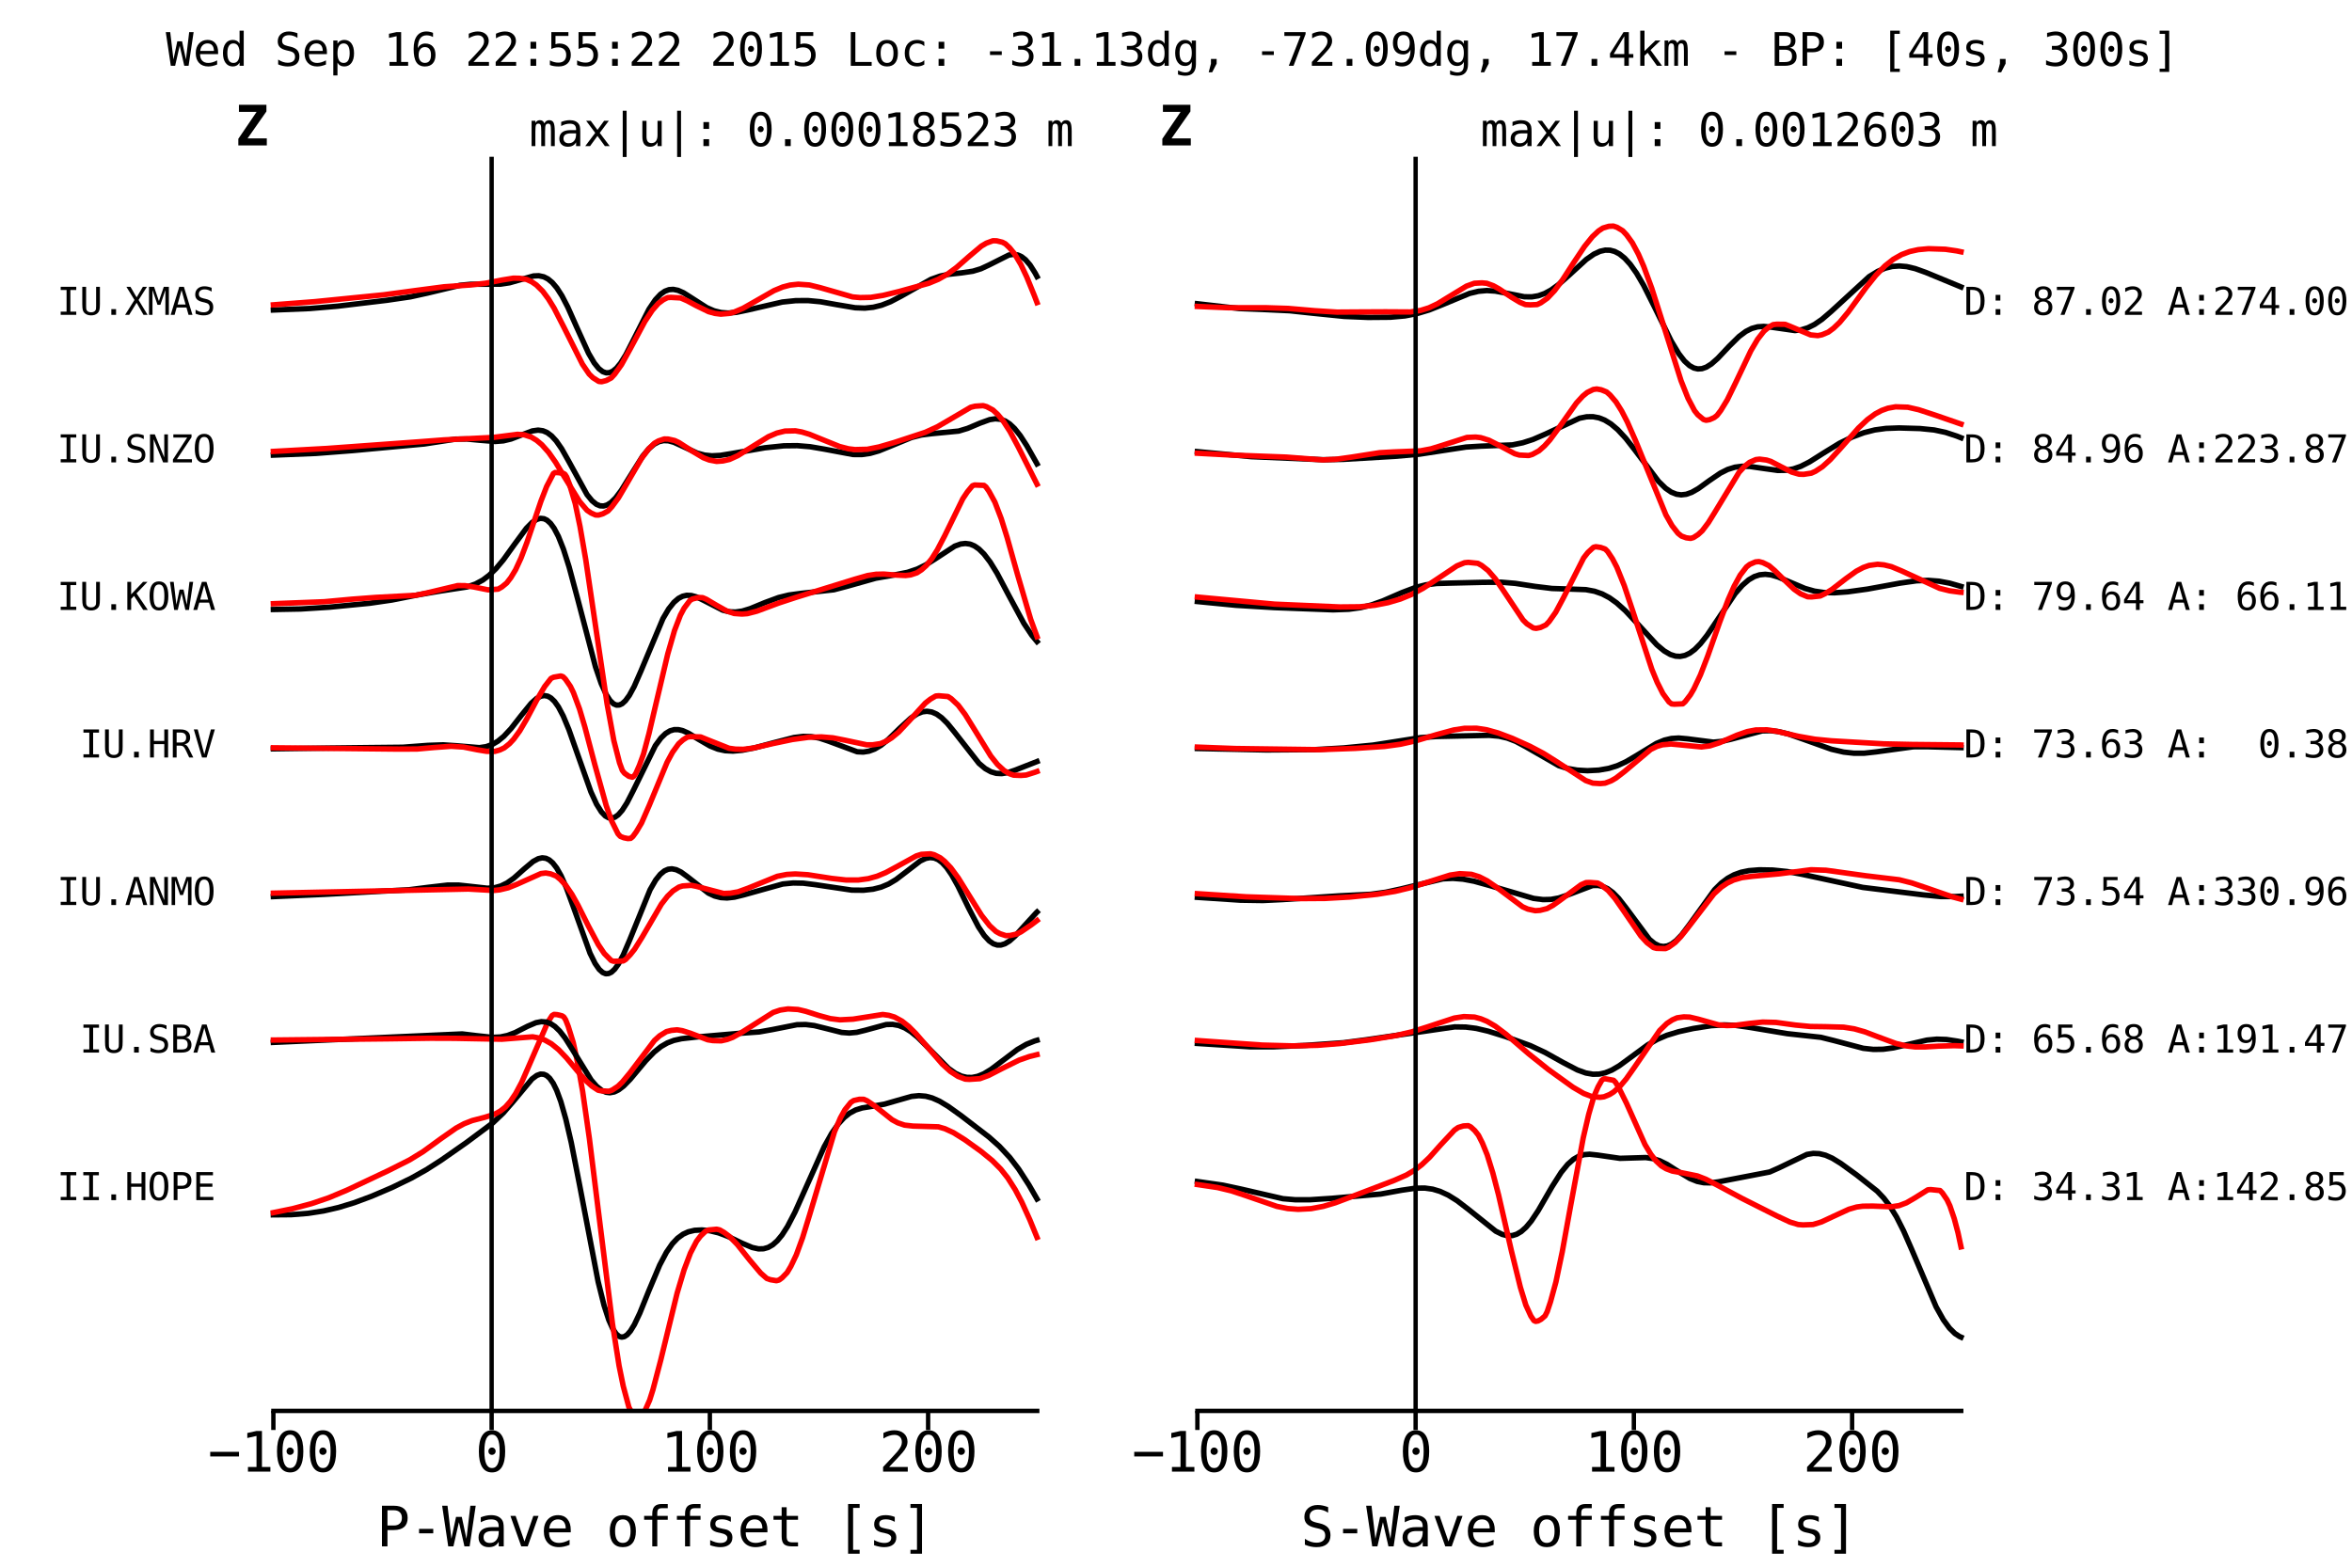 <?xml version="1.0" encoding="utf-8" standalone="no"?>
<!DOCTYPE svg PUBLIC "-//W3C//DTD SVG 1.1//EN"
  "http://www.w3.org/Graphics/SVG/1.1/DTD/svg11.dtd">
<svg xmlns:xlink="http://www.w3.org/1999/xlink" width="432pt" height="288pt" viewBox="0 0 432 288" xmlns="http://www.w3.org/2000/svg" version="1.1">
 <defs>
  <style type="text/css">*{stroke-linejoin: round; stroke-linecap: butt}</style>
 </defs>
 <g id="figure_1">
  <g id="patch_1">
   <path d="M 0 288 
L 432 288 
L 432 0 
L 0 0 
z
" style="fill: #ffffff"/>
  </g>
  <g id="axes_1">
   <g id="patch_2">
    <path d="M 43.2 259.2 
L 197.486 259.2 
L 197.486 28.8 
L 43.2 28.8 
z
" style="fill: #ffffff"/>
   </g>
   <g id="axes_2">
    <g id="patch_3">
     <path d="M 197.486 259.2 
L 197.486 259.2 
L 197.486 28.8 
L 197.486 28.8 
z
" style="fill: #ffffff"/>
    </g>
    <g id="matplotlib.axis_1"/>
    <g id="matplotlib.axis_2">
     <g id="ytick_1"/>
     <g id="ytick_2"/>
     <g id="ytick_3"/>
     <g id="ytick_4"/>
     <g id="ytick_5"/>
     <g id="ytick_6"/>
     <g id="ytick_7"/>
    </g>
   </g>
   <g id="matplotlib.axis_3">
    <g id="xtick_1">
     <g id="line2d_1">
      <defs>
       <path id="m1c46a931e2" d="M 0 0 
L 0 3.5 
" style="stroke: #000000; stroke-width: 0.8"/>
      </defs>
      <g>
       <use xlink:href="#m1c46a931e2" x="50.213" y="259.2" style="stroke: #000000; stroke-width: 0.8"/>
      </g>
     </g>
     <g id="text_1">
      <!-- −100 -->
      <g transform="translate(38.172 270.352) scale(0.1 -0.1)">
       <defs>
        <path id="DejaVuSansMono-2212" d="M 275 2272 
L 3578 2272 
L 3578 1741 
L 275 1741 
L 275 2272 
z
" transform="scale(0.016)"/>
        <path id="DejaVuSansMono-31" d="M 844 531 
L 1825 531 
L 1825 4097 
L 769 3859 
L 769 4434 
L 1819 4666 
L 2450 4666 
L 2450 531 
L 3419 531 
L 3419 0 
L 844 0 
L 844 531 
z
" transform="scale(0.016)"/>
        <path id="DejaVuSansMono-30" d="M 1509 2344 
Q 1509 2516 1629 2641 
Q 1750 2766 1919 2766 
Q 2094 2766 2219 2641 
Q 2344 2516 2344 2344 
Q 2344 2169 2220 2047 
Q 2097 1925 1919 1925 
Q 1744 1925 1626 2044 
Q 1509 2163 1509 2344 
z
M 1925 4250 
Q 1484 4250 1267 3775 
Q 1050 3300 1050 2328 
Q 1050 1359 1267 884 
Q 1484 409 1925 409 
Q 2369 409 2586 884 
Q 2803 1359 2803 2328 
Q 2803 3300 2586 3775 
Q 2369 4250 1925 4250 
z
M 1925 4750 
Q 2672 4750 3055 4137 
Q 3438 3525 3438 2328 
Q 3438 1134 3055 521 
Q 2672 -91 1925 -91 
Q 1178 -91 797 521 
Q 416 1134 416 2328 
Q 416 3525 797 4137 
Q 1178 4750 1925 4750 
z
" transform="scale(0.016)"/>
       </defs>
       <use xlink:href="#DejaVuSansMono-2212"/>
       <use xlink:href="#DejaVuSansMono-31" x="60.205"/>
       <use xlink:href="#DejaVuSansMono-30" x="120.41"/>
       <use xlink:href="#DejaVuSansMono-30" x="180.615"/>
      </g>
     </g>
    </g>
    <g id="xtick_2">
     <g id="line2d_2">
      <g>
       <use xlink:href="#m1c46a931e2" x="90.299" y="259.2" style="stroke: #000000; stroke-width: 0.8"/>
      </g>
     </g>
     <g id="text_2">
      <!-- 0 -->
      <g transform="translate(87.288 270.352) scale(0.1 -0.1)">
       <use xlink:href="#DejaVuSansMono-30"/>
      </g>
     </g>
    </g>
    <g id="xtick_3">
     <g id="line2d_3">
      <g>
       <use xlink:href="#m1c46a931e2" x="130.384" y="259.2" style="stroke: #000000; stroke-width: 0.8"/>
      </g>
     </g>
     <g id="text_3">
      <!-- 100 -->
      <g transform="translate(121.354 270.352) scale(0.1 -0.1)">
       <use xlink:href="#DejaVuSansMono-31"/>
       <use xlink:href="#DejaVuSansMono-30" x="60.205"/>
       <use xlink:href="#DejaVuSansMono-30" x="120.41"/>
      </g>
     </g>
    </g>
    <g id="xtick_4">
     <g id="line2d_4">
      <g>
       <use xlink:href="#m1c46a931e2" x="170.47" y="259.2" style="stroke: #000000; stroke-width: 0.8"/>
      </g>
     </g>
     <g id="text_4">
      <!-- 200 -->
      <g transform="translate(161.44 270.352) scale(0.1 -0.1)">
       <defs>
        <path id="DejaVuSansMono-32" d="M 1166 531 
L 3309 531 
L 3309 0 
L 475 0 
L 475 531 
Q 1059 1147 1496 1619 
Q 1934 2091 2100 2284 
Q 2413 2666 2522 2902 
Q 2631 3138 2631 3384 
Q 2631 3775 2401 3997 
Q 2172 4219 1772 4219 
Q 1488 4219 1175 4116 
Q 863 4013 513 3803 
L 513 4441 
Q 834 4594 1145 4672 
Q 1456 4750 1759 4750 
Q 2444 4750 2861 4386 
Q 3278 4022 3278 3431 
Q 3278 3131 3139 2831 
Q 3000 2531 2688 2169 
Q 2513 1966 2180 1606 
Q 1847 1247 1166 531 
z
" transform="scale(0.016)"/>
       </defs>
       <use xlink:href="#DejaVuSansMono-32"/>
       <use xlink:href="#DejaVuSansMono-30" x="60.205"/>
       <use xlink:href="#DejaVuSansMono-30" x="120.41"/>
      </g>
     </g>
    </g>
    <g id="text_5">
     <!-- P-Wave offset [s] -->
     <g transform="translate(69.17 284.083) scale(0.1 -0.1)">
      <defs>
       <path id="DejaVuSansMono-50" d="M 1247 4147 
L 1247 2394 
L 1978 2394 
Q 2416 2394 2661 2625 
Q 2906 2856 2906 3272 
Q 2906 3688 2662 3917 
Q 2419 4147 1978 4147 
L 1247 4147 
z
M 616 4666 
L 1978 4666 
Q 2759 4666 3162 4311 
Q 3566 3956 3566 3272 
Q 3566 2581 3164 2228 
Q 2763 1875 1978 1875 
L 1247 1875 
L 1247 0 
L 616 0 
L 616 4666 
z
" transform="scale(0.016)"/>
       <path id="DejaVuSansMono-2d" d="M 1113 2009 
L 2741 2009 
L 2741 1497 
L 1113 1497 
L 1113 2009 
z
" transform="scale(0.016)"/>
       <path id="DejaVuSansMono-57" d="M 0 4666 
L 616 4666 
L 1063 878 
L 1594 3384 
L 2253 3384 
L 2791 872 
L 3238 4666 
L 3853 4666 
L 3156 0 
L 2559 0 
L 1925 2772 
L 1294 0 
L 697 0 
L 0 4666 
z
" transform="scale(0.016)"/>
       <path id="DejaVuSansMono-61" d="M 2194 1759 
L 2003 1759 
Q 1500 1759 1245 1582 
Q 991 1406 991 1056 
Q 991 741 1181 566 
Q 1372 391 1709 391 
Q 2184 391 2456 720 
Q 2728 1050 2731 1631 
L 2731 1759 
L 2194 1759 
z
M 3309 1997 
L 3309 0 
L 2731 0 
L 2731 519 
Q 2547 206 2267 57 
Q 1988 -91 1588 -91 
Q 1053 -91 734 211 
Q 416 513 416 1019 
Q 416 1603 808 1906 
Q 1200 2209 1959 2209 
L 2731 2209 
L 2731 2300 
Q 2728 2719 2518 2908 
Q 2309 3097 1850 3097 
Q 1556 3097 1256 3012 
Q 956 2928 672 2766 
L 672 3341 
Q 991 3463 1283 3523 
Q 1575 3584 1850 3584 
Q 2284 3584 2592 3456 
Q 2900 3328 3091 3072 
Q 3209 2916 3259 2686 
Q 3309 2456 3309 1997 
z
" transform="scale(0.016)"/>
       <path id="DejaVuSansMono-76" d="M 313 3500 
L 909 3500 
L 1925 563 
L 2944 3500 
L 3541 3500 
L 2297 0 
L 1556 0 
L 313 3500 
z
" transform="scale(0.016)"/>
       <path id="DejaVuSansMono-65" d="M 3475 1894 
L 3475 1613 
L 984 1613 
L 984 1594 
Q 984 1022 1282 709 
Q 1581 397 2125 397 
Q 2400 397 2700 484 
Q 3000 572 3341 750 
L 3341 178 
Q 3013 44 2708 -23 
Q 2403 -91 2119 -91 
Q 1303 -91 843 398 
Q 384 888 384 1747 
Q 384 2584 834 3084 
Q 1284 3584 2034 3584 
Q 2703 3584 3089 3131 
Q 3475 2678 3475 1894 
z
M 2900 2063 
Q 2888 2569 2661 2833 
Q 2434 3097 2009 3097 
Q 1594 3097 1325 2822 
Q 1056 2547 1006 2059 
L 2900 2063 
z
" transform="scale(0.016)"/>
       <path id="DejaVuSansMono-20" transform="scale(0.016)"/>
       <path id="DejaVuSansMono-6f" d="M 1925 3097 
Q 1488 3097 1263 2756 
Q 1038 2416 1038 1747 
Q 1038 1081 1263 739 
Q 1488 397 1925 397 
Q 2366 397 2591 739 
Q 2816 1081 2816 1747 
Q 2816 2416 2591 2756 
Q 2366 3097 1925 3097 
z
M 1925 3584 
Q 2653 3584 3039 3112 
Q 3425 2641 3425 1747 
Q 3425 850 3040 379 
Q 2656 -91 1925 -91 
Q 1197 -91 812 379 
Q 428 850 428 1747 
Q 428 2641 812 3112 
Q 1197 3584 1925 3584 
z
" transform="scale(0.016)"/>
       <path id="DejaVuSansMono-66" d="M 3322 4863 
L 3322 4384 
L 2669 4384 
Q 2359 4384 2239 4257 
Q 2119 4131 2119 3809 
L 2119 3500 
L 3322 3500 
L 3322 3053 
L 2119 3053 
L 2119 0 
L 1544 0 
L 1544 3053 
L 609 3053 
L 609 3500 
L 1544 3500 
L 1544 3744 
Q 1544 4319 1808 4591 
Q 2072 4863 2631 4863 
L 3322 4863 
z
" transform="scale(0.016)"/>
       <path id="DejaVuSansMono-73" d="M 3041 3378 
L 3041 2816 
Q 2794 2959 2544 3031 
Q 2294 3103 2034 3103 
Q 1644 3103 1451 2976 
Q 1259 2850 1259 2591 
Q 1259 2356 1403 2240 
Q 1547 2125 2119 2016 
L 2350 1972 
Q 2778 1891 2998 1647 
Q 3219 1403 3219 1013 
Q 3219 494 2850 201 
Q 2481 -91 1825 -91 
Q 1566 -91 1281 -36 
Q 997 19 666 128 
L 666 722 
Q 988 556 1281 473 
Q 1575 391 1838 391 
Q 2219 391 2428 545 
Q 2638 700 2638 978 
Q 2638 1378 1872 1531 
L 1847 1538 
L 1631 1581 
Q 1134 1678 906 1908 
Q 678 2138 678 2534 
Q 678 3038 1018 3311 
Q 1359 3584 1991 3584 
Q 2272 3584 2531 3532 
Q 2791 3481 3041 3378 
z
" transform="scale(0.016)"/>
       <path id="DejaVuSansMono-74" d="M 1919 4494 
L 1919 3500 
L 3225 3500 
L 3225 3053 
L 1919 3053 
L 1919 1153 
Q 1919 766 2066 612 
Q 2213 459 2578 459 
L 3225 459 
L 3225 0 
L 2522 0 
Q 1875 0 1609 259 
Q 1344 519 1344 1153 
L 1344 3053 
L 409 3053 
L 409 3500 
L 1344 3500 
L 1344 4494 
L 1919 4494 
z
" transform="scale(0.016)"/>
       <path id="DejaVuSansMono-5b" d="M 1447 4863 
L 2772 4863 
L 2772 4416 
L 2022 4416 
L 2022 -397 
L 2772 -397 
L 2772 -844 
L 1447 -844 
L 1447 4863 
z
" transform="scale(0.016)"/>
       <path id="DejaVuSansMono-5d" d="M 2406 4863 
L 2406 -844 
L 1081 -844 
L 1081 -397 
L 1831 -397 
L 1831 4416 
L 1081 4416 
L 1081 4863 
L 2406 4863 
z
" transform="scale(0.016)"/>
      </defs>
      <use xlink:href="#DejaVuSansMono-50"/>
      <use xlink:href="#DejaVuSansMono-2d" x="60.205"/>
      <use xlink:href="#DejaVuSansMono-57" x="120.41"/>
      <use xlink:href="#DejaVuSansMono-61" x="180.615"/>
      <use xlink:href="#DejaVuSansMono-76" x="240.82"/>
      <use xlink:href="#DejaVuSansMono-65" x="301.025"/>
      <use xlink:href="#DejaVuSansMono-20" x="361.23"/>
      <use xlink:href="#DejaVuSansMono-6f" x="421.436"/>
      <use xlink:href="#DejaVuSansMono-66" x="481.641"/>
      <use xlink:href="#DejaVuSansMono-66" x="541.846"/>
      <use xlink:href="#DejaVuSansMono-73" x="602.051"/>
      <use xlink:href="#DejaVuSansMono-65" x="662.256"/>
      <use xlink:href="#DejaVuSansMono-74" x="722.461"/>
      <use xlink:href="#DejaVuSansMono-20" x="782.666"/>
      <use xlink:href="#DejaVuSansMono-5b" x="842.871"/>
      <use xlink:href="#DejaVuSansMono-73" x="903.076"/>
      <use xlink:href="#DejaVuSansMono-5d" x="963.281"/>
     </g>
    </g>
   </g>
   <g id="matplotlib.axis_4">
    <g id="ytick_8">
     <g id="text_6">
      <!-- II.HOPE -->
      <g transform="translate(10.453 220.475) scale(0.069 -0.069)">
       <defs>
        <path id="DejaVuSansMono-49" d="M 628 4666 
L 3219 4666 
L 3219 4134 
L 2241 4134 
L 2241 531 
L 3219 531 
L 3219 0 
L 628 0 
L 628 531 
L 1606 531 
L 1606 4134 
L 628 4134 
L 628 4666 
z
" transform="scale(0.016)"/>
        <path id="DejaVuSansMono-2e" d="M 1528 953 
L 2316 953 
L 2316 0 
L 1528 0 
L 1528 953 
z
" transform="scale(0.016)"/>
        <path id="DejaVuSansMono-48" d="M 428 4666 
L 1063 4666 
L 1063 2753 
L 2791 2753 
L 2791 4666 
L 3425 4666 
L 3425 0 
L 2791 0 
L 2791 2222 
L 1063 2222 
L 1063 0 
L 428 0 
L 428 4666 
z
" transform="scale(0.016)"/>
        <path id="DejaVuSansMono-4f" d="M 2828 2328 
Q 2828 3356 2617 3797 
Q 2406 4238 1925 4238 
Q 1447 4238 1236 3797 
Q 1025 3356 1025 2328 
Q 1025 1303 1236 862 
Q 1447 422 1925 422 
Q 2406 422 2617 861 
Q 2828 1300 2828 2328 
z
M 3488 2328 
Q 3488 1109 3102 509 
Q 2716 -91 1925 -91 
Q 1134 -91 750 506 
Q 366 1103 366 2328 
Q 366 3550 752 4150 
Q 1138 4750 1925 4750 
Q 2716 4750 3102 4150 
Q 3488 3550 3488 2328 
z
" transform="scale(0.016)"/>
        <path id="DejaVuSansMono-45" d="M 616 4666 
L 3384 4666 
L 3384 4134 
L 1247 4134 
L 1247 2753 
L 3291 2753 
L 3291 2222 
L 1247 2222 
L 1247 531 
L 3444 531 
L 3444 0 
L 616 0 
L 616 4666 
z
" transform="scale(0.016)"/>
       </defs>
       <use xlink:href="#DejaVuSansMono-49"/>
       <use xlink:href="#DejaVuSansMono-49" x="60.205"/>
       <use xlink:href="#DejaVuSansMono-2e" x="120.41"/>
       <use xlink:href="#DejaVuSansMono-48" x="180.615"/>
       <use xlink:href="#DejaVuSansMono-4f" x="240.82"/>
       <use xlink:href="#DejaVuSansMono-50" x="301.025"/>
       <use xlink:href="#DejaVuSansMono-45" x="361.23"/>
      </g>
     </g>
    </g>
    <g id="ytick_9">
     <g id="text_7">
      <!-- IU.SBA -->
      <g transform="translate(14.631 193.369) scale(0.069 -0.069)">
       <defs>
        <path id="DejaVuSansMono-55" d="M 459 1791 
L 459 4666 
L 1094 4666 
L 1094 1503 
Q 1094 1163 1112 1017 
Q 1131 872 1178 794 
Q 1278 609 1467 515 
Q 1656 422 1925 422 
Q 2197 422 2384 515 
Q 2572 609 2675 794 
Q 2722 872 2740 1015 
Q 2759 1159 2759 1497 
L 2759 4666 
L 3391 4666 
L 3391 1791 
Q 3391 1075 3302 773 
Q 3213 472 2994 275 
Q 2788 91 2522 0 
Q 2256 -91 1925 -91 
Q 1597 -91 1331 0 
Q 1066 91 856 275 
Q 641 469 550 776 
Q 459 1084 459 1791 
z
" transform="scale(0.016)"/>
        <path id="DejaVuSansMono-53" d="M 3163 4506 
L 3163 3866 
Q 2875 4050 2586 4144 
Q 2297 4238 2003 4238 
Q 1556 4238 1297 4030 
Q 1038 3822 1038 3469 
Q 1038 3159 1208 2996 
Q 1378 2834 1844 2725 
L 2175 2650 
Q 2831 2497 3131 2169 
Q 3431 1841 3431 1275 
Q 3431 609 3018 259 
Q 2606 -91 1819 -91 
Q 1491 -91 1159 -20 
Q 828 50 494 191 
L 494 863 
Q 853 634 1173 528 
Q 1494 422 1819 422 
Q 2297 422 2562 636 
Q 2828 850 2828 1234 
Q 2828 1584 2645 1768 
Q 2463 1953 2009 2053 
L 1672 2131 
Q 1022 2278 728 2575 
Q 434 2872 434 3372 
Q 434 3997 854 4373 
Q 1275 4750 1972 4750 
Q 2241 4750 2537 4689 
Q 2834 4628 3163 4506 
z
" transform="scale(0.016)"/>
        <path id="DejaVuSansMono-42" d="M 1153 2228 
L 1153 519 
L 1900 519 
Q 2450 519 2684 711 
Q 2919 903 2919 1344 
Q 2919 1800 2672 2014 
Q 2425 2228 1900 2228 
L 1153 2228 
z
M 1153 4147 
L 1153 2741 
L 1888 2741 
Q 2344 2741 2548 2916 
Q 2753 3091 2753 3481 
Q 2753 3834 2551 3990 
Q 2350 4147 1888 4147 
L 1153 4147 
z
M 519 4666 
L 1900 4666 
Q 2616 4666 3003 4356 
Q 3391 4047 3391 3481 
Q 3391 3053 3186 2806 
Q 2981 2559 2572 2497 
Q 3031 2428 3292 2104 
Q 3553 1781 3553 1281 
Q 3553 647 3137 323 
Q 2722 0 1900 0 
L 519 0 
L 519 4666 
z
" transform="scale(0.016)"/>
        <path id="DejaVuSansMono-41" d="M 1925 4109 
L 1259 1722 
L 2591 1722 
L 1925 4109 
z
M 1544 4666 
L 2309 4666 
L 3738 0 
L 3084 0 
L 2741 1216 
L 1106 1216 
L 769 0 
L 116 0 
L 1544 4666 
z
" transform="scale(0.016)"/>
       </defs>
       <use xlink:href="#DejaVuSansMono-49"/>
       <use xlink:href="#DejaVuSansMono-55" x="60.205"/>
       <use xlink:href="#DejaVuSansMono-2e" x="120.41"/>
       <use xlink:href="#DejaVuSansMono-53" x="180.615"/>
       <use xlink:href="#DejaVuSansMono-42" x="240.82"/>
       <use xlink:href="#DejaVuSansMono-41" x="301.025"/>
      </g>
     </g>
    </g>
    <g id="ytick_10">
     <g id="text_8">
      <!-- IU.ANMO -->
      <g transform="translate(10.453 166.263) scale(0.069 -0.069)">
       <defs>
        <path id="DejaVuSansMono-4e" d="M 434 4666 
L 1234 4666 
L 2809 825 
L 2809 4666 
L 3419 4666 
L 3419 0 
L 2619 0 
L 1044 3841 
L 1044 0 
L 434 0 
L 434 4666 
z
" transform="scale(0.016)"/>
        <path id="DejaVuSansMono-4d" d="M 269 4666 
L 1113 4666 
L 1919 2291 
L 2731 4666 
L 3578 4666 
L 3578 0 
L 2994 0 
L 2994 4122 
L 2163 1663 
L 1684 1663 
L 850 4122 
L 850 0 
L 269 0 
L 269 4666 
z
" transform="scale(0.016)"/>
       </defs>
       <use xlink:href="#DejaVuSansMono-49"/>
       <use xlink:href="#DejaVuSansMono-55" x="60.205"/>
       <use xlink:href="#DejaVuSansMono-2e" x="120.41"/>
       <use xlink:href="#DejaVuSansMono-41" x="180.615"/>
       <use xlink:href="#DejaVuSansMono-4e" x="240.82"/>
       <use xlink:href="#DejaVuSansMono-4d" x="301.025"/>
       <use xlink:href="#DejaVuSansMono-4f" x="361.23"/>
      </g>
     </g>
    </g>
    <g id="ytick_11">
     <g id="text_9">
      <!-- IU.HRV -->
      <g transform="translate(14.631 139.157) scale(0.069 -0.069)">
       <defs>
        <path id="DejaVuSansMono-52" d="M 2375 2203 
Q 2619 2141 2791 1967 
Q 2963 1794 3219 1275 
L 3853 0 
L 3175 0 
L 2619 1178 
Q 2378 1681 2186 1826 
Q 1994 1972 1684 1972 
L 1081 1972 
L 1081 0 
L 447 0 
L 447 4666 
L 1747 4666 
Q 2516 4666 2925 4319 
Q 3334 3972 3334 3316 
Q 3334 2853 3082 2561 
Q 2831 2269 2375 2203 
z
M 1081 4147 
L 1081 2491 
L 1772 2491 
Q 2225 2491 2447 2694 
Q 2669 2897 2669 3316 
Q 2669 3719 2433 3933 
Q 2197 4147 1747 4147 
L 1081 4147 
z
" transform="scale(0.016)"/>
        <path id="DejaVuSansMono-56" d="M 1925 531 
L 3022 4666 
L 3675 4666 
L 2309 0 
L 1544 0 
L 178 4666 
L 831 4666 
L 1925 531 
z
" transform="scale(0.016)"/>
       </defs>
       <use xlink:href="#DejaVuSansMono-49"/>
       <use xlink:href="#DejaVuSansMono-55" x="60.205"/>
       <use xlink:href="#DejaVuSansMono-2e" x="120.41"/>
       <use xlink:href="#DejaVuSansMono-48" x="180.615"/>
       <use xlink:href="#DejaVuSansMono-52" x="240.82"/>
       <use xlink:href="#DejaVuSansMono-56" x="301.025"/>
      </g>
     </g>
    </g>
    <g id="ytick_12">
     <g id="text_10">
      <!-- IU.KOWA -->
      <g transform="translate(10.453 112.051) scale(0.069 -0.069)">
       <defs>
        <path id="DejaVuSansMono-4b" d="M 428 4666 
L 1063 4666 
L 1063 2591 
L 3034 4666 
L 3775 4666 
L 1959 2759 
L 3828 0 
L 3066 0 
L 1544 2338 
L 1063 1825 
L 1063 0 
L 428 0 
L 428 4666 
z
" transform="scale(0.016)"/>
       </defs>
       <use xlink:href="#DejaVuSansMono-49"/>
       <use xlink:href="#DejaVuSansMono-55" x="60.205"/>
       <use xlink:href="#DejaVuSansMono-2e" x="120.41"/>
       <use xlink:href="#DejaVuSansMono-4b" x="180.615"/>
       <use xlink:href="#DejaVuSansMono-4f" x="240.82"/>
       <use xlink:href="#DejaVuSansMono-57" x="301.025"/>
       <use xlink:href="#DejaVuSansMono-41" x="361.23"/>
      </g>
     </g>
    </g>
    <g id="ytick_13">
     <g id="text_11">
      <!-- IU.SNZO -->
      <g transform="translate(10.453 84.945) scale(0.069 -0.069)">
       <defs>
        <path id="DejaVuSansMono-5a" d="M 556 4666 
L 3584 4666 
L 3584 4184 
L 1147 531 
L 3653 531 
L 3653 0 
L 488 0 
L 488 481 
L 2859 4134 
L 556 4134 
L 556 4666 
z
" transform="scale(0.016)"/>
       </defs>
       <use xlink:href="#DejaVuSansMono-49"/>
       <use xlink:href="#DejaVuSansMono-55" x="60.205"/>
       <use xlink:href="#DejaVuSansMono-2e" x="120.41"/>
       <use xlink:href="#DejaVuSansMono-53" x="180.615"/>
       <use xlink:href="#DejaVuSansMono-4e" x="240.82"/>
       <use xlink:href="#DejaVuSansMono-5a" x="301.025"/>
       <use xlink:href="#DejaVuSansMono-4f" x="361.23"/>
      </g>
     </g>
    </g>
    <g id="ytick_14">
     <g id="text_12">
      <!-- IU.XMAS -->
      <g transform="translate(10.453 57.839) scale(0.069 -0.069)">
       <defs>
        <path id="DejaVuSansMono-58" d="M 269 4666 
L 947 4666 
L 1972 2906 
L 3016 4666 
L 3694 4666 
L 2297 2472 
L 3794 0 
L 3116 0 
L 1972 2009 
L 738 0 
L 56 0 
L 1619 2472 
L 269 4666 
z
" transform="scale(0.016)"/>
       </defs>
       <use xlink:href="#DejaVuSansMono-49"/>
       <use xlink:href="#DejaVuSansMono-55" x="60.205"/>
       <use xlink:href="#DejaVuSansMono-2e" x="120.41"/>
       <use xlink:href="#DejaVuSansMono-58" x="180.615"/>
       <use xlink:href="#DejaVuSansMono-4d" x="240.82"/>
       <use xlink:href="#DejaVuSansMono-41" x="301.025"/>
       <use xlink:href="#DejaVuSansMono-53" x="361.23"/>
      </g>
     </g>
    </g>
   </g>
   <g id="line2d_5">
    <path d="M 50.213 223.176 
L 53.5 223.148 
L 56.587 222.903 
L 59.433 222.464 
L 62.199 221.825 
L 65.085 220.943 
L 68.252 219.763 
L 71.98 218.17 
L 75.547 216.439 
L 78.313 214.884 
L 81.039 213.134 
L 85.689 209.884 
L 90.539 206.272 
L 92.463 204.436 
L 94.227 202.395 
L 97.715 198.219 
L 98.596 197.568 
L 99.278 197.32 
L 99.879 197.356 
L 100.4 197.583 
L 100.961 198.084 
L 101.603 198.998 
L 102.244 200.303 
L 103.006 202.366 
L 103.928 205.599 
L 104.93 209.925 
L 106.453 217.69 
L 109.86 235.461 
L 110.943 239.791 
L 111.825 242.509 
L 112.546 244.115 
L 113.188 245.066 
L 113.749 245.527 
L 114.19 245.646 
L 114.671 245.555 
L 115.192 245.211 
L 115.793 244.522 
L 116.515 243.346 
L 117.517 241.235 
L 119.2 237.068 
L 121.165 232.409 
L 122.407 230.055 
L 123.49 228.488 
L 124.452 227.472 
L 125.454 226.74 
L 126.416 226.299 
L 127.578 226.022 
L 128.941 225.955 
L 130.384 226.103 
L 131.988 226.492 
L 133.711 227.142 
L 136.317 228.399 
L 138.161 229.177 
L 139.323 229.432 
L 140.245 229.408 
L 141.087 229.169 
L 141.929 228.686 
L 142.771 227.938 
L 143.653 226.866 
L 144.655 225.304 
L 146.018 222.677 
L 147.661 219 
L 151.389 210.658 
L 152.752 208.218 
L 153.955 206.496 
L 155.037 205.313 
L 156.039 204.51 
L 157.162 203.91 
L 158.364 203.535 
L 160.128 203.247 
L 162.453 202.843 
L 164.497 202.252 
L 167.423 201.42 
L 168.786 201.285 
L 170.029 201.388 
L 171.232 201.708 
L 172.554 202.293 
L 174.158 203.255 
L 176.563 204.977 
L 181.654 208.891 
L 183.538 210.565 
L 185.462 212.63 
L 187.106 214.775 
L 188.99 217.689 
L 190.473 220.264 
L 190.473 220.264 
" clip-path="url(#p6eadbe2ef3)" style="fill: none; stroke: #000000; stroke-linecap: square"/>
   </g>
   <g id="line2d_6">
    <path d="M 50.213 222.768 
L 53.741 222.047 
L 57.188 221.128 
L 60.395 220.036 
L 63.722 218.642 
L 71.378 215.027 
L 75.226 213.092 
L 77.712 211.566 
L 80.999 209.178 
L 83.765 207.246 
L 85.248 206.442 
L 86.731 205.859 
L 89.056 205.255 
L 90.86 204.69 
L 91.902 204.11 
L 92.824 203.378 
L 93.746 202.331 
L 94.708 200.908 
L 95.83 198.804 
L 97.193 195.688 
L 100.601 187.816 
L 101.402 186.564 
L 101.763 186.357 
L 102.324 186.398 
L 103.246 186.619 
L 103.567 186.84 
L 103.888 187.342 
L 104.369 188.562 
L 105.291 191.535 
L 106.012 194.861 
L 107.014 200.489 
L 108.257 209.194 
L 109.82 221.786 
L 112.506 243.273 
L 113.709 250.91 
L 114.47 254.639 
L 115.513 258.516 
L 115.953 259.37 
L 116.715 260.083 
L 117.236 260.34 
L 117.637 260.353 
L 117.918 260.125 
L 118.359 259.402 
L 119.321 257.218 
L 119.922 255.323 
L 121.365 249.841 
L 124.371 237.558 
L 125.654 233.267 
L 126.817 230.195 
L 127.939 228.033 
L 128.661 227.084 
L 129.623 226.165 
L 130.144 225.959 
L 131.627 225.82 
L 132.188 225.947 
L 132.99 226.408 
L 134.032 227.191 
L 135.435 228.639 
L 137.72 231.514 
L 139.724 233.884 
L 140.847 234.871 
L 141.488 235.094 
L 142.61 235.278 
L 143.091 235.154 
L 143.653 234.743 
L 144.575 233.783 
L 145.256 232.642 
L 146.258 230.536 
L 147.421 227.355 
L 148.703 223.18 
L 153.273 207.92 
L 154.356 205.379 
L 155.197 203.864 
L 156.28 202.516 
L 156.801 202.181 
L 157.843 201.948 
L 158.645 201.95 
L 159.246 202.214 
L 160.689 203.188 
L 163.856 205.709 
L 164.898 206.272 
L 166.141 206.695 
L 167.704 206.872 
L 172.354 207.01 
L 173.557 207.358 
L 175.12 208.077 
L 177.204 209.375 
L 180.171 211.504 
L 182.255 213.205 
L 183.819 214.78 
L 185.101 216.399 
L 186.464 218.543 
L 187.667 220.82 
L 189.15 224.086 
L 190.473 227.324 
L 190.473 227.324 
" clip-path="url(#p6eadbe2ef3)" style="fill: none; stroke: #ff0000; stroke-linecap: square"/>
   </g>
   <g id="line2d_7">
    <path d="M 50.213 191.497 
L 84.887 189.946 
L 87.493 190.259 
L 90.419 190.577 
L 91.902 190.506 
L 93.225 190.224 
L 94.628 189.692 
L 96.873 188.548 
L 98.436 187.88 
L 99.438 187.688 
L 100.36 187.763 
L 101.122 188.043 
L 101.923 188.567 
L 102.805 189.418 
L 103.808 190.704 
L 105.211 192.925 
L 108.578 198.403 
L 109.58 199.562 
L 110.502 200.296 
L 111.304 200.654 
L 112.025 200.744 
L 112.827 200.6 
L 113.629 200.212 
L 114.55 199.509 
L 115.753 198.281 
L 118.639 194.833 
L 120.122 193.298 
L 121.405 192.269 
L 122.568 191.598 
L 123.77 191.136 
L 125.173 190.821 
L 127.779 190.526 
L 135.916 189.824 
L 139.444 189.575 
L 141.849 189.147 
L 146.378 188.249 
L 147.982 188.214 
L 149.545 188.404 
L 151.469 188.88 
L 154.596 189.67 
L 155.999 189.774 
L 157.362 189.65 
L 158.925 189.27 
L 162.774 188.217 
L 163.936 188.188 
L 165.058 188.387 
L 166.181 188.835 
L 167.303 189.527 
L 168.546 190.546 
L 170.149 192.146 
L 174.198 196.265 
L 175.481 197.176 
L 176.563 197.687 
L 177.605 197.933 
L 178.567 197.938 
L 179.569 197.733 
L 180.692 197.27 
L 182.055 196.444 
L 183.979 194.987 
L 186.865 192.807 
L 188.509 191.854 
L 190.032 191.24 
L 190.473 191.11 
L 190.473 191.11 
" clip-path="url(#p6eadbe2ef3)" style="fill: none; stroke: #000000; stroke-linecap: square"/>
   </g>
   <g id="line2d_8">
    <path d="M 50.213 191.065 
L 71.298 190.843 
L 79.115 190.735 
L 83.444 190.751 
L 92.183 190.914 
L 97.835 190.475 
L 98.957 190.681 
L 100.039 191.056 
L 101.282 191.756 
L 102.605 192.833 
L 104.048 194.341 
L 106.173 196.89 
L 107.736 198.649 
L 108.738 199.546 
L 109.86 200.286 
L 110.542 200.414 
L 111.865 200.475 
L 112.426 200.267 
L 113.508 199.554 
L 114.31 198.775 
L 115.713 197.079 
L 120.203 191.148 
L 121.165 190.283 
L 122.407 189.518 
L 123.289 189.294 
L 124.371 189.188 
L 125.334 189.347 
L 126.817 189.817 
L 129.983 191.019 
L 130.946 191.171 
L 132.469 191.211 
L 133.551 190.965 
L 134.593 190.573 
L 136.237 189.655 
L 142.009 185.996 
L 143.292 185.564 
L 144.735 185.347 
L 146.579 185.454 
L 147.982 185.785 
L 150.387 186.549 
L 152.512 187.13 
L 154.275 187.354 
L 156.681 187.23 
L 162.132 186.372 
L 163.255 186.526 
L 164.297 186.839 
L 165.66 187.582 
L 166.902 188.565 
L 168.185 189.842 
L 169.909 191.828 
L 173.076 195.487 
L 174.559 196.834 
L 175.962 197.744 
L 177.285 198.247 
L 178.046 198.292 
L 179.97 198.164 
L 181.574 197.573 
L 184.059 196.298 
L 187.186 194.751 
L 189.07 194.095 
L 190.473 193.748 
L 190.473 193.748 
" clip-path="url(#p6eadbe2ef3)" style="fill: none; stroke: #ff0000; stroke-linecap: square"/>
   </g>
   <g id="line2d_9">
    <path d="M 50.213 164.716 
L 59.513 164.304 
L 70.416 163.71 
L 75.106 163.459 
L 78.674 163.007 
L 82.241 162.596 
L 84.246 162.598 
L 86.45 162.837 
L 89.537 163.179 
L 90.9 163.069 
L 92.022 162.754 
L 93.145 162.201 
L 94.387 161.319 
L 96.231 159.674 
L 97.915 158.264 
L 98.877 157.746 
L 99.599 157.592 
L 100.28 157.68 
L 100.881 157.973 
L 101.523 158.524 
L 102.244 159.456 
L 103.046 160.869 
L 104.008 163.038 
L 105.371 166.758 
L 108.377 175.124 
L 109.299 176.991 
L 110.061 178.09 
L 110.702 178.661 
L 111.263 178.89 
L 111.785 178.849 
L 112.306 178.605 
L 112.907 178.048 
L 113.588 177.102 
L 114.47 175.45 
L 115.633 172.737 
L 119.401 163.46 
L 120.443 161.658 
L 121.285 160.608 
L 122.046 159.986 
L 122.728 159.686 
L 123.409 159.612 
L 124.211 159.774 
L 125.093 160.207 
L 126.255 161.054 
L 130.104 164.071 
L 131.266 164.61 
L 132.389 164.894 
L 133.551 164.963 
L 134.914 164.814 
L 136.678 164.378 
L 143.773 162.398 
L 145.697 162.211 
L 147.541 162.249 
L 149.746 162.525 
L 156.44 163.523 
L 158.605 163.545 
L 160.368 163.35 
L 161.852 162.971 
L 163.214 162.4 
L 164.577 161.587 
L 166.301 160.27 
L 169.027 158.173 
L 170.029 157.7 
L 170.831 157.546 
L 171.592 157.625 
L 172.314 157.928 
L 173.035 158.464 
L 173.877 159.38 
L 174.799 160.717 
L 175.962 162.805 
L 177.926 166.845 
L 179.73 170.302 
L 180.772 171.863 
L 181.694 172.86 
L 182.456 173.381 
L 183.177 173.616 
L 183.859 173.607 
L 184.58 173.383 
L 185.422 172.868 
L 186.464 171.942 
L 188.068 170.162 
L 190.352 167.666 
L 190.473 167.554 
L 190.473 167.554 
" clip-path="url(#p6eadbe2ef3)" style="fill: none; stroke: #000000; stroke-linecap: square"/>
   </g>
   <g id="line2d_10">
    <path d="M 50.213 164.084 
L 86.009 163.326 
L 90.659 163.588 
L 91.782 163.472 
L 93.345 163.097 
L 94.949 162.453 
L 99.358 160.481 
L 100.24 160.38 
L 101.122 160.531 
L 102.164 160.94 
L 102.926 161.567 
L 103.888 162.6 
L 105.05 164.306 
L 106.173 166.325 
L 108.057 170.09 
L 109.901 173.553 
L 110.983 175.161 
L 112.266 176.458 
L 112.707 176.596 
L 114.47 176.54 
L 114.911 176.264 
L 115.753 175.392 
L 116.555 174.386 
L 117.958 172.144 
L 121.485 166.091 
L 122.608 164.649 
L 123.61 163.669 
L 124.692 162.969 
L 125.374 162.759 
L 126.977 162.645 
L 127.859 162.818 
L 132.91 164.137 
L 134.152 164.085 
L 135.555 163.838 
L 137.399 163.169 
L 142.771 160.985 
L 144.494 160.647 
L 146.098 160.555 
L 148.383 160.696 
L 152.752 161.375 
L 155.358 161.661 
L 157.643 161.666 
L 159.487 161.418 
L 161.09 160.972 
L 162.693 160.303 
L 164.577 159.285 
L 168.305 157.236 
L 169.227 156.949 
L 170.911 156.856 
L 171.592 157.024 
L 172.715 157.59 
L 173.516 158.243 
L 174.639 159.424 
L 176.002 161.276 
L 177.846 164.249 
L 180.291 168.165 
L 181.774 170.057 
L 182.937 171.127 
L 183.658 171.526 
L 184.74 171.886 
L 185.502 171.865 
L 186.745 171.59 
L 187.546 171.183 
L 189.35 169.953 
L 190.473 169.108 
L 190.473 169.108 
" clip-path="url(#p6eadbe2ef3)" style="fill: none; stroke: #ff0000; stroke-linecap: square"/>
   </g>
   <g id="line2d_11">
    <path d="M 50.213 137.568 
L 60.435 137.423 
L 67.891 137.338 
L 73.984 137.277 
L 78.594 136.931 
L 81.4 136.839 
L 83.725 136.993 
L 88.054 137.35 
L 89.297 137.167 
L 90.419 136.767 
L 91.461 136.156 
L 92.543 135.264 
L 93.866 133.842 
L 95.71 131.477 
L 97.554 129.214 
L 98.556 128.316 
L 99.318 127.901 
L 99.959 127.781 
L 100.601 127.894 
L 101.202 128.231 
L 101.843 128.849 
L 102.565 129.861 
L 103.447 131.534 
L 104.489 134.034 
L 106.012 138.359 
L 108.538 145.479 
L 109.58 147.75 
L 110.462 149.156 
L 111.183 149.907 
L 111.825 150.254 
L 112.386 150.298 
L 112.947 150.123 
L 113.548 149.693 
L 114.27 148.876 
L 115.152 147.503 
L 116.274 145.32 
L 120.363 136.993 
L 121.405 135.571 
L 122.247 134.758 
L 123.049 134.267 
L 123.81 134.044 
L 124.572 134.037 
L 125.414 134.232 
L 126.456 134.697 
L 128.26 135.797 
L 130.424 137.055 
L 131.867 137.627 
L 133.19 137.912 
L 134.633 137.984 
L 136.317 137.834 
L 138.602 137.389 
L 142.17 136.431 
L 145.817 135.493 
L 147.541 135.284 
L 149.024 135.326 
L 150.507 135.601 
L 152.111 136.133 
L 157.442 138.106 
L 158.565 138.16 
L 159.607 137.997 
L 160.649 137.612 
L 161.811 136.925 
L 163.134 135.858 
L 165.299 133.748 
L 167.303 131.913 
L 168.466 131.147 
L 169.428 130.769 
L 170.27 130.668 
L 171.151 130.802 
L 172.033 131.19 
L 172.955 131.851 
L 173.998 132.877 
L 175.36 134.549 
L 179.81 140.232 
L 180.972 141.208 
L 182.015 141.788 
L 182.977 142.07 
L 183.979 142.123 
L 185.061 141.952 
L 186.424 141.492 
L 190.473 139.904 
L 190.473 139.904 
" clip-path="url(#p6eadbe2ef3)" style="fill: none; stroke: #000000; stroke-linecap: square"/>
   </g>
   <g id="line2d_12">
    <path d="M 50.213 137.376 
L 73.222 137.618 
L 76.629 137.6 
L 79.676 137.328 
L 82.883 137.098 
L 85.128 137.24 
L 87.693 137.75 
L 89.377 138.027 
L 90.86 138.045 
L 91.822 137.771 
L 92.624 137.386 
L 93.586 136.619 
L 94.347 135.804 
L 95.47 134.262 
L 96.712 132.143 
L 98.717 128.368 
L 100.039 126.126 
L 101.202 124.634 
L 101.683 124.41 
L 103.006 124.18 
L 103.407 124.314 
L 103.848 124.755 
L 104.77 126.099 
L 105.331 127.253 
L 106.453 130.279 
L 107.415 133.519 
L 109.259 140.491 
L 111.344 147.983 
L 112.346 150.824 
L 113.508 153.178 
L 113.949 153.661 
L 114.591 153.907 
L 115.312 154.054 
L 115.833 154.018 
L 116.234 153.687 
L 116.875 152.806 
L 117.838 151.183 
L 119.241 147.977 
L 122.528 140.035 
L 123.53 138.188 
L 124.652 136.634 
L 125.454 135.92 
L 126.255 135.411 
L 126.817 135.321 
L 128.701 135.384 
L 129.943 135.891 
L 133.912 137.464 
L 135.074 137.626 
L 136.517 137.657 
L 138.361 137.423 
L 141.849 136.627 
L 145.537 135.853 
L 148.463 135.455 
L 150.868 135.377 
L 152.993 135.55 
L 155.197 135.982 
L 159.206 136.832 
L 160.328 136.822 
L 161.731 136.607 
L 162.854 136.129 
L 163.776 135.551 
L 165.058 134.487 
L 166.862 132.567 
L 169.949 129.175 
L 170.871 128.452 
L 171.873 127.863 
L 172.434 127.819 
L 174.118 127.96 
L 174.719 128.355 
L 176.002 129.563 
L 177.285 131.274 
L 178.808 133.737 
L 181.975 138.885 
L 183.217 140.445 
L 184.42 141.555 
L 185.462 142.161 
L 186.184 142.405 
L 187.506 142.456 
L 188.468 142.383 
L 190.112 141.867 
L 190.473 141.733 
L 190.473 141.733 
" clip-path="url(#p6eadbe2ef3)" style="fill: none; stroke: #ff0000; stroke-linecap: square"/>
   </g>
   <g id="line2d_13">
    <path d="M 50.213 111.969 
L 55.264 111.876 
L 60.515 111.543 
L 67.931 110.819 
L 71.98 110.231 
L 76.71 109.295 
L 80.758 108.599 
L 85.769 107.83 
L 87.332 107.291 
L 88.695 106.551 
L 89.858 105.673 
L 91.1 104.463 
L 92.463 102.833 
L 94.468 100.041 
L 96.672 97.058 
L 97.755 95.96 
L 98.596 95.413 
L 99.278 95.224 
L 99.919 95.295 
L 100.48 95.567 
L 101.122 96.151 
L 101.763 97.029 
L 102.565 98.556 
L 103.487 100.883 
L 104.529 104.157 
L 106.052 109.838 
L 109.379 122.511 
L 110.422 125.56 
L 111.344 127.6 
L 112.065 128.709 
L 112.707 129.314 
L 113.228 129.535 
L 113.749 129.515 
L 114.27 129.278 
L 114.871 128.735 
L 115.593 127.747 
L 116.475 126.123 
L 117.677 123.382 
L 121.766 113.644 
L 122.808 111.876 
L 123.77 110.663 
L 124.612 109.935 
L 125.374 109.537 
L 126.135 109.362 
L 126.977 109.399 
L 127.899 109.654 
L 129.142 110.242 
L 132.749 112.095 
L 133.952 112.387 
L 135.074 112.436 
L 136.317 112.263 
L 137.8 111.814 
L 140.486 110.705 
L 143.011 109.773 
L 144.895 109.312 
L 147.14 109.008 
L 153.153 108.346 
L 155.518 107.726 
L 160.849 106.224 
L 164.016 105.671 
L 166.702 105.14 
L 168.506 104.53 
L 170.029 103.782 
L 171.793 102.664 
L 175.36 100.333 
L 176.443 99.941 
L 177.325 99.839 
L 178.166 99.956 
L 178.968 100.284 
L 179.81 100.863 
L 180.732 101.773 
L 181.854 103.238 
L 183.137 105.317 
L 185.302 109.408 
L 188.068 114.534 
L 189.511 116.697 
L 190.473 117.862 
L 190.473 117.862 
" clip-path="url(#p6eadbe2ef3)" style="fill: none; stroke: #000000; stroke-linecap: square"/>
   </g>
   <g id="line2d_14">
    <path d="M 50.213 110.905 
L 59.553 110.545 
L 64.564 110.084 
L 69.013 109.749 
L 76.349 109.361 
L 78.473 108.911 
L 84.045 107.583 
L 85.368 107.586 
L 87.052 107.84 
L 89.657 108.364 
L 91.501 108.226 
L 92.183 107.831 
L 93.065 107.107 
L 93.826 106.119 
L 94.708 104.659 
L 95.71 102.484 
L 96.793 99.627 
L 99.358 92.068 
L 100.4 89.383 
L 101.643 86.995 
L 101.964 86.805 
L 102.605 86.836 
L 103.487 86.971 
L 103.767 87.127 
L 104.088 87.633 
L 104.609 88.987 
L 105.651 92.486 
L 106.533 96.722 
L 107.576 102.741 
L 109.219 113.874 
L 111.504 129.301 
L 112.747 136.051 
L 113.789 140.128 
L 114.31 141.546 
L 114.711 142.054 
L 115.513 142.616 
L 116.154 142.779 
L 116.435 142.606 
L 116.795 142.073 
L 117.437 140.607 
L 118.198 138.525 
L 119.2 134.756 
L 120.363 129.806 
L 122.648 120.14 
L 123.89 115.833 
L 124.973 113.009 
L 125.654 111.73 
L 126.696 110.343 
L 127.177 110.039 
L 128.34 109.765 
L 129.061 109.798 
L 129.743 110.092 
L 131.627 111.208 
L 133.431 112.218 
L 134.834 112.701 
L 136.277 112.806 
L 137.279 112.73 
L 139.043 112.272 
L 143.011 110.793 
L 146.218 109.738 
L 157.081 106.382 
L 159.366 105.73 
L 160.89 105.499 
L 162.333 105.466 
L 164.497 105.642 
L 166.341 105.726 
L 167.263 105.612 
L 168.426 105.228 
L 169.267 104.675 
L 170.149 103.883 
L 171.151 102.626 
L 172.154 101.027 
L 173.516 98.424 
L 176.844 91.616 
L 177.685 90.359 
L 178.607 89.243 
L 179.008 89.098 
L 180.732 89.168 
L 181.093 89.458 
L 181.654 90.262 
L 182.736 92.248 
L 183.899 95.282 
L 184.981 98.741 
L 186.865 105.449 
L 189.31 113.78 
L 190.473 116.961 
L 190.473 116.961 
" clip-path="url(#p6eadbe2ef3)" style="fill: none; stroke: #ff0000; stroke-linecap: square"/>
   </g>
   <g id="line2d_15">
    <path d="M 50.213 83.608 
L 58.07 83.29 
L 64.884 82.766 
L 77.952 81.558 
L 83.725 80.666 
L 85.729 80.651 
L 88.174 80.882 
L 90.94 81.104 
L 92.463 80.986 
L 93.866 80.648 
L 95.59 79.987 
L 97.795 79.158 
L 98.837 79.017 
L 99.719 79.134 
L 100.52 79.481 
L 101.322 80.083 
L 102.164 80.998 
L 103.166 82.443 
L 104.409 84.646 
L 107.816 90.857 
L 108.738 91.991 
L 109.54 92.641 
L 110.221 92.927 
L 110.863 92.955 
L 111.504 92.772 
L 112.226 92.315 
L 113.067 91.484 
L 114.11 90.098 
L 115.593 87.708 
L 118.038 83.81 
L 119.2 82.408 
L 120.162 81.591 
L 121.044 81.132 
L 121.886 80.942 
L 122.768 80.979 
L 123.77 81.25 
L 125.213 81.905 
L 128.059 83.243 
L 129.422 83.608 
L 130.745 83.74 
L 132.308 83.659 
L 134.513 83.3 
L 140.486 82.263 
L 143.973 81.9 
L 146.419 81.871 
L 148.784 82.065 
L 151.429 82.517 
L 156.681 83.497 
L 158.284 83.506 
L 159.807 83.29 
L 161.411 82.833 
L 163.455 82.006 
L 167.423 80.369 
L 169.227 79.91 
L 171.071 79.676 
L 176.082 79.193 
L 177.725 78.696 
L 180.01 77.733 
L 181.774 77.092 
L 182.816 76.935 
L 183.778 77.028 
L 184.62 77.337 
L 185.462 77.882 
L 186.344 78.712 
L 187.386 80.015 
L 188.589 81.874 
L 190.433 85.141 
L 190.473 85.215 
L 190.473 85.215 
" clip-path="url(#p6eadbe2ef3)" style="fill: none; stroke: #000000; stroke-linecap: square"/>
   </g>
   <g id="line2d_16">
    <path d="M 50.213 82.929 
L 60.074 82.385 
L 76.95 81.162 
L 81.56 80.81 
L 90.619 80.356 
L 95.069 79.789 
L 96.312 79.887 
L 97.594 80.306 
L 98.556 80.888 
L 99.518 81.696 
L 100.761 83.092 
L 102.044 84.923 
L 103.647 87.576 
L 106.453 92.134 
L 107.816 93.738 
L 108.578 94.249 
L 109.379 94.609 
L 109.941 94.626 
L 110.742 94.386 
L 111.664 93.875 
L 112.386 93.098 
L 113.588 91.469 
L 115.272 88.603 
L 117.757 84.328 
L 119.08 82.528 
L 120.203 81.427 
L 120.924 81.01 
L 122.006 80.645 
L 122.728 80.662 
L 123.931 80.934 
L 124.732 81.316 
L 127.057 82.819 
L 129.182 84.091 
L 130.264 84.508 
L 131.627 84.764 
L 132.789 84.678 
L 133.992 84.403 
L 135.515 83.707 
L 137.72 82.336 
L 141.127 80.226 
L 142.691 79.557 
L 144.174 79.192 
L 146.098 79.148 
L 147.3 79.368 
L 148.663 79.776 
L 150.948 80.709 
L 154.195 82.022 
L 155.839 82.449 
L 157.041 82.593 
L 159.286 82.539 
L 161.451 82.108 
L 164.177 81.314 
L 169.949 79.419 
L 172.154 78.41 
L 174.118 77.27 
L 178.287 74.822 
L 179.088 74.624 
L 180.572 74.522 
L 181.213 74.702 
L 182.375 75.322 
L 183.257 76.141 
L 184.259 77.342 
L 185.502 79.264 
L 187.025 82.106 
L 190.473 88.956 
L 190.473 88.956 
" clip-path="url(#p6eadbe2ef3)" style="fill: none; stroke: #ff0000; stroke-linecap: square"/>
   </g>
   <g id="line2d_17">
    <path d="M 50.213 56.951 
L 56.907 56.68 
L 61.998 56.25 
L 71.058 55.166 
L 75.387 54.531 
L 78.513 53.842 
L 84.486 52.414 
L 86.491 52.22 
L 88.856 52.221 
L 91.942 52.199 
L 93.586 51.95 
L 95.39 51.439 
L 97.995 50.697 
L 98.957 50.657 
L 99.879 50.854 
L 100.641 51.242 
L 101.442 51.905 
L 102.284 52.899 
L 103.206 54.333 
L 104.289 56.424 
L 105.892 60.032 
L 108.097 64.889 
L 109.139 66.672 
L 109.981 67.713 
L 110.702 68.273 
L 111.344 68.497 
L 111.945 68.457 
L 112.546 68.199 
L 113.228 67.64 
L 113.989 66.714 
L 114.951 65.173 
L 116.394 62.351 
L 119.2 56.809 
L 120.363 55.08 
L 121.325 54.053 
L 122.127 53.497 
L 122.888 53.215 
L 123.65 53.161 
L 124.532 53.336 
L 125.534 53.779 
L 127.017 54.718 
L 129.823 56.522 
L 131.146 57.097 
L 132.429 57.417 
L 133.752 57.509 
L 135.275 57.378 
L 137.319 56.953 
L 143.693 55.488 
L 146.178 55.23 
L 148.423 55.22 
L 150.708 55.435 
L 153.634 55.96 
L 157.081 56.539 
L 158.845 56.602 
L 160.408 56.442 
L 161.932 56.067 
L 163.575 55.425 
L 165.499 54.415 
L 170.991 51.317 
L 172.675 50.723 
L 174.278 50.384 
L 176.603 50.131 
L 178.688 49.824 
L 180.171 49.373 
L 181.654 48.683 
L 185.302 46.849 
L 186.143 46.729 
L 186.945 46.842 
L 187.627 47.149 
L 188.348 47.706 
L 189.19 48.678 
L 190.112 50.135 
L 190.473 50.812 
L 190.473 50.812 
" clip-path="url(#p6eadbe2ef3)" style="fill: none; stroke: #000000; stroke-linecap: square"/>
   </g>
   <g id="line2d_18">
    <path d="M 50.213 56 
L 57.789 55.419 
L 70.496 54.154 
L 76.188 53.389 
L 81.56 52.684 
L 86.41 52.348 
L 89.216 52.031 
L 92.263 51.433 
L 94.307 51.102 
L 95.47 51.128 
L 96.712 51.328 
L 97.674 51.772 
L 98.516 52.35 
L 99.679 53.498 
L 100.721 54.898 
L 101.763 56.595 
L 103.607 60.189 
L 106.974 66.902 
L 108.217 68.725 
L 108.898 69.386 
L 109.981 70.074 
L 110.502 70.126 
L 111.344 69.914 
L 112.266 69.435 
L 112.907 68.735 
L 114.15 66.992 
L 115.873 63.866 
L 118.439 59.065 
L 119.802 57.007 
L 120.924 55.736 
L 121.846 55.056 
L 122.608 54.675 
L 123.209 54.635 
L 125.013 54.733 
L 126.215 55.261 
L 127.819 56.122 
L 130.144 57.254 
L 131.306 57.575 
L 132.389 57.709 
L 133.912 57.58 
L 134.834 57.336 
L 136.477 56.636 
L 138.642 55.407 
L 142.17 53.387 
L 143.773 52.725 
L 145.136 52.368 
L 146.619 52.211 
L 148.663 52.354 
L 150.628 52.839 
L 156.6 54.547 
L 157.963 54.668 
L 159.927 54.63 
L 162.212 54.262 
L 165.219 53.526 
L 170.59 52.039 
L 172.354 51.309 
L 174.038 50.35 
L 175.681 49.137 
L 177.966 47.133 
L 180.251 45.211 
L 181.173 44.667 
L 182.375 44.225 
L 183.057 44.243 
L 184.099 44.496 
L 184.66 44.788 
L 185.422 45.506 
L 186.344 46.634 
L 187.506 48.597 
L 188.589 50.89 
L 189.992 54.331 
L 190.473 55.591 
L 190.473 55.591 
" clip-path="url(#p6eadbe2ef3)" style="fill: none; stroke: #ff0000; stroke-linecap: square"/>
   </g>
   <g id="line2d_19">
    <path d="M 90.299 259.2 
L 90.299 28.8 
" clip-path="url(#p6eadbe2ef3)" style="fill: none; stroke: #000000; stroke-width: 0.8; stroke-linecap: square"/>
   </g>
   <g id="patch_4">
    <path d="M 50.213 259.2 
L 190.513 259.2 
" style="fill: none; stroke: #000000; stroke-width: 0.8; stroke-linejoin: miter; stroke-linecap: square"/>
   </g>
   <g id="text_13">
    <g id="patch_5">
     <path d="M 93.189 32.798 
L 201.484 32.798 
L 201.484 16.472 
L 93.189 16.472 
L 93.189 32.798 
z
" style="fill: none"/>
    </g>
    <!-- max|u|: 0.00018523 m -->
    <g transform="translate(97.187 26.836) scale(0.083 -0.083)">
     <defs>
      <path id="DejaVuSansMono-6d" d="M 2113 3144 
Q 2219 3369 2383 3476 
Q 2547 3584 2778 3584 
Q 3200 3584 3373 3257 
Q 3547 2931 3547 2028 
L 3547 0 
L 3022 0 
L 3022 2003 
Q 3022 2744 2939 2923 
Q 2856 3103 2638 3103 
Q 2388 3103 2295 2911 
Q 2203 2719 2203 2003 
L 2203 0 
L 1678 0 
L 1678 2003 
Q 1678 2753 1589 2928 
Q 1500 3103 1269 3103 
Q 1041 3103 952 2911 
Q 863 2719 863 2003 
L 863 0 
L 341 0 
L 341 3500 
L 863 3500 
L 863 3200 
Q 966 3388 1120 3486 
Q 1275 3584 1472 3584 
Q 1709 3584 1867 3475 
Q 2025 3366 2113 3144 
z
" transform="scale(0.016)"/>
      <path id="DejaVuSansMono-78" d="M 3494 3500 
L 2241 1825 
L 3616 0 
L 2950 0 
L 1925 1403 
L 903 0 
L 238 0 
L 1613 1825 
L 359 3500 
L 997 3500 
L 1925 2234 
L 2847 3500 
L 3494 3500 
z
" transform="scale(0.016)"/>
      <path id="DejaVuSansMono-7c" d="M 2194 4891 
L 2194 -1509 
L 1656 -1509 
L 1656 4891 
L 2194 4891 
z
" transform="scale(0.016)"/>
      <path id="DejaVuSansMono-75" d="M 609 1325 
L 609 3494 
L 1184 3494 
L 1184 1325 
Q 1184 853 1351 631 
Q 1519 409 1869 409 
Q 2275 409 2490 695 
Q 2706 981 2706 1516 
L 2706 3494 
L 3284 3494 
L 3284 0 
L 2706 0 
L 2706 525 
Q 2553 222 2289 65 
Q 2025 -91 1672 -91 
Q 1134 -91 871 261 
Q 609 613 609 1325 
z
" transform="scale(0.016)"/>
      <path id="DejaVuSansMono-3a" d="M 1528 3322 
L 2316 3322 
L 2316 2375 
L 1528 2375 
L 1528 3322 
z
M 1528 953 
L 2316 953 
L 2316 0 
L 1528 0 
L 1528 953 
z
" transform="scale(0.016)"/>
      <path id="DejaVuSansMono-38" d="M 1925 2216 
Q 1503 2216 1273 1980 
Q 1044 1744 1044 1313 
Q 1044 881 1276 642 
Q 1509 403 1925 403 
Q 2350 403 2579 639 
Q 2809 875 2809 1313 
Q 2809 1741 2576 1978 
Q 2344 2216 1925 2216 
z
M 1375 2478 
Q 972 2581 745 2862 
Q 519 3144 519 3541 
Q 519 4097 897 4423 
Q 1275 4750 1925 4750 
Q 2578 4750 2956 4423 
Q 3334 4097 3334 3541 
Q 3334 3144 3107 2862 
Q 2881 2581 2478 2478 
Q 2947 2375 3195 2062 
Q 3444 1750 3444 1253 
Q 3444 622 3041 265 
Q 2638 -91 1925 -91 
Q 1213 -91 811 264 
Q 409 619 409 1247 
Q 409 1747 657 2061 
Q 906 2375 1375 2478 
z
M 1147 3481 
Q 1147 3106 1347 2909 
Q 1547 2713 1925 2713 
Q 2306 2713 2506 2909 
Q 2706 3106 2706 3481 
Q 2706 3863 2507 4063 
Q 2309 4263 1925 4263 
Q 1547 4263 1347 4061 
Q 1147 3859 1147 3481 
z
" transform="scale(0.016)"/>
      <path id="DejaVuSansMono-35" d="M 647 4666 
L 3009 4666 
L 3009 4134 
L 1222 4134 
L 1222 2988 
Q 1356 3038 1492 3061 
Q 1628 3084 1766 3084 
Q 2491 3084 2916 2656 
Q 3341 2228 3341 1497 
Q 3341 759 2895 334 
Q 2450 -91 1678 -91 
Q 1306 -91 998 -41 
Q 691 9 447 109 
L 447 750 
Q 734 594 1025 517 
Q 1316 441 1619 441 
Q 2141 441 2423 716 
Q 2706 991 2706 1497 
Q 2706 1997 2414 2275 
Q 2122 2553 1600 2553 
Q 1347 2553 1106 2495 
Q 866 2438 647 2322 
L 647 4666 
z
" transform="scale(0.016)"/>
      <path id="DejaVuSansMono-33" d="M 2425 2497 
Q 2884 2375 3128 2064 
Q 3372 1753 3372 1288 
Q 3372 644 2939 276 
Q 2506 -91 1741 -91 
Q 1419 -91 1084 -31 
Q 750 28 428 141 
L 428 769 
Q 747 603 1056 522 
Q 1366 441 1672 441 
Q 2191 441 2469 675 
Q 2747 909 2747 1350 
Q 2747 1756 2469 1995 
Q 2191 2234 1716 2234 
L 1234 2234 
L 1234 2753 
L 1716 2753 
Q 2150 2753 2394 2943 
Q 2638 3134 2638 3475 
Q 2638 3834 2411 4026 
Q 2184 4219 1766 4219 
Q 1488 4219 1191 4156 
Q 894 4094 569 3969 
L 569 4550 
Q 947 4650 1242 4700 
Q 1538 4750 1766 4750 
Q 2447 4750 2855 4408 
Q 3263 4066 3263 3500 
Q 3263 3116 3048 2859 
Q 2834 2603 2425 2497 
z
" transform="scale(0.016)"/>
     </defs>
     <use xlink:href="#DejaVuSansMono-6d"/>
     <use xlink:href="#DejaVuSansMono-61" x="60.205"/>
     <use xlink:href="#DejaVuSansMono-78" x="120.41"/>
     <use xlink:href="#DejaVuSansMono-7c" x="180.615"/>
     <use xlink:href="#DejaVuSansMono-75" x="240.82"/>
     <use xlink:href="#DejaVuSansMono-7c" x="301.025"/>
     <use xlink:href="#DejaVuSansMono-3a" x="361.23"/>
     <use xlink:href="#DejaVuSansMono-20" x="421.436"/>
     <use xlink:href="#DejaVuSansMono-30" x="481.641"/>
     <use xlink:href="#DejaVuSansMono-2e" x="541.846"/>
     <use xlink:href="#DejaVuSansMono-30" x="602.051"/>
     <use xlink:href="#DejaVuSansMono-30" x="662.256"/>
     <use xlink:href="#DejaVuSansMono-30" x="722.461"/>
     <use xlink:href="#DejaVuSansMono-31" x="782.666"/>
     <use xlink:href="#DejaVuSansMono-38" x="842.871"/>
     <use xlink:href="#DejaVuSansMono-35" x="903.076"/>
     <use xlink:href="#DejaVuSansMono-32" x="963.281"/>
     <use xlink:href="#DejaVuSansMono-33" x="1023.486"/>
     <use xlink:href="#DejaVuSansMono-20" x="1083.691"/>
     <use xlink:href="#DejaVuSansMono-6d" x="1143.896"/>
    </g>
   </g>
   <g id="text_14">
    <g id="patch_6">
     <path d="M 39.2 32.8 
L 53.22 32.8 
L 53.22 15.122 
L 39.2 15.122 
L 39.2 32.8 
z
" style="fill: none"/>
    </g>
    <!-- Z -->
    <g transform="translate(43.2 26.72) scale(0.1 -0.1)">
     <defs>
      <path id="DejaVuSansMono-Bold-5a" d="M 428 4666 
L 3584 4666 
L 3584 3903 
L 1422 813 
L 3628 813 
L 3628 0 
L 359 0 
L 359 763 
L 2456 3853 
L 428 3853 
L 428 4666 
z
" transform="scale(0.016)"/>
     </defs>
     <use xlink:href="#DejaVuSansMono-Bold-5a"/>
    </g>
   </g>
  </g>
  <g id="axes_3">
   <g id="patch_7">
    <path d="M 212.914 259.2 
L 367.2 259.2 
L 367.2 28.8 
L 212.914 28.8 
z
" style="fill: #ffffff"/>
   </g>
   <g id="axes_4">
    <g id="patch_8">
     <path d="M 367.2 259.2 
L 367.2 259.2 
L 367.2 28.8 
L 367.2 28.8 
z
" style="fill: #ffffff"/>
    </g>
    <g id="matplotlib.axis_5"/>
    <g id="matplotlib.axis_6">
     <g id="ytick_15">
      <g id="text_15">
       <!-- D: 34.31 A:142.85 -->
       <g transform="translate(360.7 220.475) scale(0.069 -0.069)">
        <defs>
         <path id="DejaVuSansMono-44" d="M 1363 519 
Q 2159 519 2475 911 
Q 2791 1303 2791 2328 
Q 2791 3363 2477 3755 
Q 2163 4147 1363 4147 
L 1063 4147 
L 1063 519 
L 1363 519 
z
M 1375 4666 
Q 2444 4666 2950 4097 
Q 3456 3528 3456 2328 
Q 3456 1134 2950 567 
Q 2444 0 1375 0 
L 428 0 
L 428 4666 
L 1375 4666 
z
" transform="scale(0.016)"/>
         <path id="DejaVuSansMono-34" d="M 2297 4091 
L 825 1625 
L 2297 1625 
L 2297 4091 
z
M 2194 4666 
L 2925 4666 
L 2925 1625 
L 3547 1625 
L 3547 1113 
L 2925 1113 
L 2925 0 
L 2297 0 
L 2297 1113 
L 319 1113 
L 319 1709 
L 2194 4666 
z
" transform="scale(0.016)"/>
        </defs>
        <use xlink:href="#DejaVuSansMono-44"/>
        <use xlink:href="#DejaVuSansMono-3a" x="60.205"/>
        <use xlink:href="#DejaVuSansMono-20" x="120.41"/>
        <use xlink:href="#DejaVuSansMono-33" x="180.615"/>
        <use xlink:href="#DejaVuSansMono-34" x="240.82"/>
        <use xlink:href="#DejaVuSansMono-2e" x="301.025"/>
        <use xlink:href="#DejaVuSansMono-33" x="361.23"/>
        <use xlink:href="#DejaVuSansMono-31" x="421.436"/>
        <use xlink:href="#DejaVuSansMono-20" x="481.641"/>
        <use xlink:href="#DejaVuSansMono-41" x="541.846"/>
        <use xlink:href="#DejaVuSansMono-3a" x="602.051"/>
        <use xlink:href="#DejaVuSansMono-31" x="662.256"/>
        <use xlink:href="#DejaVuSansMono-34" x="722.461"/>
        <use xlink:href="#DejaVuSansMono-32" x="782.666"/>
        <use xlink:href="#DejaVuSansMono-2e" x="842.871"/>
        <use xlink:href="#DejaVuSansMono-38" x="903.076"/>
        <use xlink:href="#DejaVuSansMono-35" x="963.281"/>
       </g>
      </g>
     </g>
     <g id="ytick_16">
      <g id="text_16">
       <!-- D: 65.68 A:191.47 -->
       <g transform="translate(360.7 193.369) scale(0.069 -0.069)">
        <defs>
         <path id="DejaVuSansMono-36" d="M 3097 4563 
L 3097 3981 
Q 2900 4097 2678 4158 
Q 2456 4219 2216 4219 
Q 1616 4219 1306 3767 
Q 997 3316 997 2438 
Q 1147 2750 1412 2917 
Q 1678 3084 2022 3084 
Q 2697 3084 3067 2670 
Q 3438 2256 3438 1497 
Q 3438 741 3056 325 
Q 2675 -91 1984 -91 
Q 1172 -91 794 492 
Q 416 1075 416 2328 
Q 416 3509 870 4129 
Q 1325 4750 2188 4750 
Q 2419 4750 2650 4701 
Q 2881 4653 3097 4563 
z
M 1972 2591 
Q 1569 2591 1337 2300 
Q 1106 2009 1106 1497 
Q 1106 984 1337 693 
Q 1569 403 1972 403 
Q 2391 403 2603 679 
Q 2816 956 2816 1497 
Q 2816 2041 2603 2316 
Q 2391 2591 1972 2591 
z
" transform="scale(0.016)"/>
         <path id="DejaVuSansMono-39" d="M 1863 2069 
Q 2266 2069 2495 2359 
Q 2725 2650 2725 3163 
Q 2725 3675 2495 3965 
Q 2266 4256 1863 4256 
Q 1444 4256 1231 3979 
Q 1019 3703 1019 3163 
Q 1019 2619 1230 2344 
Q 1441 2069 1863 2069 
z
M 738 97 
L 738 678 
Q 934 563 1156 502 
Q 1378 441 1619 441 
Q 2219 441 2526 892 
Q 2834 1344 2834 2222 
Q 2688 1909 2422 1742 
Q 2156 1575 1813 1575 
Q 1138 1575 767 1990 
Q 397 2406 397 3169 
Q 397 3922 776 4336 
Q 1156 4750 1850 4750 
Q 2663 4750 3041 4165 
Q 3419 3581 3419 2328 
Q 3419 1150 2964 529 
Q 2509 -91 1644 -91 
Q 1416 -91 1184 -42 
Q 953 6 738 97 
z
" transform="scale(0.016)"/>
         <path id="DejaVuSansMono-37" d="M 434 4666 
L 3372 4666 
L 3372 4397 
L 1703 0 
L 1044 0 
L 2669 4134 
L 434 4134 
L 434 4666 
z
" transform="scale(0.016)"/>
        </defs>
        <use xlink:href="#DejaVuSansMono-44"/>
        <use xlink:href="#DejaVuSansMono-3a" x="60.205"/>
        <use xlink:href="#DejaVuSansMono-20" x="120.41"/>
        <use xlink:href="#DejaVuSansMono-36" x="180.615"/>
        <use xlink:href="#DejaVuSansMono-35" x="240.82"/>
        <use xlink:href="#DejaVuSansMono-2e" x="301.025"/>
        <use xlink:href="#DejaVuSansMono-36" x="361.23"/>
        <use xlink:href="#DejaVuSansMono-38" x="421.436"/>
        <use xlink:href="#DejaVuSansMono-20" x="481.641"/>
        <use xlink:href="#DejaVuSansMono-41" x="541.846"/>
        <use xlink:href="#DejaVuSansMono-3a" x="602.051"/>
        <use xlink:href="#DejaVuSansMono-31" x="662.256"/>
        <use xlink:href="#DejaVuSansMono-39" x="722.461"/>
        <use xlink:href="#DejaVuSansMono-31" x="782.666"/>
        <use xlink:href="#DejaVuSansMono-2e" x="842.871"/>
        <use xlink:href="#DejaVuSansMono-34" x="903.076"/>
        <use xlink:href="#DejaVuSansMono-37" x="963.281"/>
       </g>
      </g>
     </g>
     <g id="ytick_17">
      <g id="text_17">
       <!-- D: 73.54 A:330.96 -->
       <g transform="translate(360.7 166.263) scale(0.069 -0.069)">
        <use xlink:href="#DejaVuSansMono-44"/>
        <use xlink:href="#DejaVuSansMono-3a" x="60.205"/>
        <use xlink:href="#DejaVuSansMono-20" x="120.41"/>
        <use xlink:href="#DejaVuSansMono-37" x="180.615"/>
        <use xlink:href="#DejaVuSansMono-33" x="240.82"/>
        <use xlink:href="#DejaVuSansMono-2e" x="301.025"/>
        <use xlink:href="#DejaVuSansMono-35" x="361.23"/>
        <use xlink:href="#DejaVuSansMono-34" x="421.436"/>
        <use xlink:href="#DejaVuSansMono-20" x="481.641"/>
        <use xlink:href="#DejaVuSansMono-41" x="541.846"/>
        <use xlink:href="#DejaVuSansMono-3a" x="602.051"/>
        <use xlink:href="#DejaVuSansMono-33" x="662.256"/>
        <use xlink:href="#DejaVuSansMono-33" x="722.461"/>
        <use xlink:href="#DejaVuSansMono-30" x="782.666"/>
        <use xlink:href="#DejaVuSansMono-2e" x="842.871"/>
        <use xlink:href="#DejaVuSansMono-39" x="903.076"/>
        <use xlink:href="#DejaVuSansMono-36" x="963.281"/>
       </g>
      </g>
     </g>
     <g id="ytick_18">
      <g id="text_18">
       <!-- D: 73.63 A:  0.38 -->
       <g transform="translate(360.7 139.157) scale(0.069 -0.069)">
        <use xlink:href="#DejaVuSansMono-44"/>
        <use xlink:href="#DejaVuSansMono-3a" x="60.205"/>
        <use xlink:href="#DejaVuSansMono-20" x="120.41"/>
        <use xlink:href="#DejaVuSansMono-37" x="180.615"/>
        <use xlink:href="#DejaVuSansMono-33" x="240.82"/>
        <use xlink:href="#DejaVuSansMono-2e" x="301.025"/>
        <use xlink:href="#DejaVuSansMono-36" x="361.23"/>
        <use xlink:href="#DejaVuSansMono-33" x="421.436"/>
        <use xlink:href="#DejaVuSansMono-20" x="481.641"/>
        <use xlink:href="#DejaVuSansMono-41" x="541.846"/>
        <use xlink:href="#DejaVuSansMono-3a" x="602.051"/>
        <use xlink:href="#DejaVuSansMono-20" x="662.256"/>
        <use xlink:href="#DejaVuSansMono-20" x="722.461"/>
        <use xlink:href="#DejaVuSansMono-30" x="782.666"/>
        <use xlink:href="#DejaVuSansMono-2e" x="842.871"/>
        <use xlink:href="#DejaVuSansMono-33" x="903.076"/>
        <use xlink:href="#DejaVuSansMono-38" x="963.281"/>
       </g>
      </g>
     </g>
     <g id="ytick_19">
      <g id="text_19">
       <!-- D: 79.64 A: 66.11 -->
       <g transform="translate(360.7 112.051) scale(0.069 -0.069)">
        <use xlink:href="#DejaVuSansMono-44"/>
        <use xlink:href="#DejaVuSansMono-3a" x="60.205"/>
        <use xlink:href="#DejaVuSansMono-20" x="120.41"/>
        <use xlink:href="#DejaVuSansMono-37" x="180.615"/>
        <use xlink:href="#DejaVuSansMono-39" x="240.82"/>
        <use xlink:href="#DejaVuSansMono-2e" x="301.025"/>
        <use xlink:href="#DejaVuSansMono-36" x="361.23"/>
        <use xlink:href="#DejaVuSansMono-34" x="421.436"/>
        <use xlink:href="#DejaVuSansMono-20" x="481.641"/>
        <use xlink:href="#DejaVuSansMono-41" x="541.846"/>
        <use xlink:href="#DejaVuSansMono-3a" x="602.051"/>
        <use xlink:href="#DejaVuSansMono-20" x="662.256"/>
        <use xlink:href="#DejaVuSansMono-36" x="722.461"/>
        <use xlink:href="#DejaVuSansMono-36" x="782.666"/>
        <use xlink:href="#DejaVuSansMono-2e" x="842.871"/>
        <use xlink:href="#DejaVuSansMono-31" x="903.076"/>
        <use xlink:href="#DejaVuSansMono-31" x="963.281"/>
       </g>
      </g>
     </g>
     <g id="ytick_20">
      <g id="text_20">
       <!-- D: 84.96 A:223.87 -->
       <g transform="translate(360.7 84.945) scale(0.069 -0.069)">
        <use xlink:href="#DejaVuSansMono-44"/>
        <use xlink:href="#DejaVuSansMono-3a" x="60.205"/>
        <use xlink:href="#DejaVuSansMono-20" x="120.41"/>
        <use xlink:href="#DejaVuSansMono-38" x="180.615"/>
        <use xlink:href="#DejaVuSansMono-34" x="240.82"/>
        <use xlink:href="#DejaVuSansMono-2e" x="301.025"/>
        <use xlink:href="#DejaVuSansMono-39" x="361.23"/>
        <use xlink:href="#DejaVuSansMono-36" x="421.436"/>
        <use xlink:href="#DejaVuSansMono-20" x="481.641"/>
        <use xlink:href="#DejaVuSansMono-41" x="541.846"/>
        <use xlink:href="#DejaVuSansMono-3a" x="602.051"/>
        <use xlink:href="#DejaVuSansMono-32" x="662.256"/>
        <use xlink:href="#DejaVuSansMono-32" x="722.461"/>
        <use xlink:href="#DejaVuSansMono-33" x="782.666"/>
        <use xlink:href="#DejaVuSansMono-2e" x="842.871"/>
        <use xlink:href="#DejaVuSansMono-38" x="903.076"/>
        <use xlink:href="#DejaVuSansMono-37" x="963.281"/>
       </g>
      </g>
     </g>
     <g id="ytick_21">
      <g id="text_21">
       <!-- D: 87.02 A:274.00 -->
       <g transform="translate(360.7 57.839) scale(0.069 -0.069)">
        <use xlink:href="#DejaVuSansMono-44"/>
        <use xlink:href="#DejaVuSansMono-3a" x="60.205"/>
        <use xlink:href="#DejaVuSansMono-20" x="120.41"/>
        <use xlink:href="#DejaVuSansMono-38" x="180.615"/>
        <use xlink:href="#DejaVuSansMono-37" x="240.82"/>
        <use xlink:href="#DejaVuSansMono-2e" x="301.025"/>
        <use xlink:href="#DejaVuSansMono-30" x="361.23"/>
        <use xlink:href="#DejaVuSansMono-32" x="421.436"/>
        <use xlink:href="#DejaVuSansMono-20" x="481.641"/>
        <use xlink:href="#DejaVuSansMono-41" x="541.846"/>
        <use xlink:href="#DejaVuSansMono-3a" x="602.051"/>
        <use xlink:href="#DejaVuSansMono-32" x="662.256"/>
        <use xlink:href="#DejaVuSansMono-37" x="722.461"/>
        <use xlink:href="#DejaVuSansMono-34" x="782.666"/>
        <use xlink:href="#DejaVuSansMono-2e" x="842.871"/>
        <use xlink:href="#DejaVuSansMono-30" x="903.076"/>
        <use xlink:href="#DejaVuSansMono-30" x="963.281"/>
       </g>
      </g>
     </g>
    </g>
   </g>
   <g id="matplotlib.axis_7">
    <g id="xtick_5">
     <g id="line2d_20">
      <g>
       <use xlink:href="#m1c46a931e2" x="219.927" y="259.2" style="stroke: #000000; stroke-width: 0.8"/>
      </g>
     </g>
     <g id="text_22">
      <!-- −100 -->
      <g transform="translate(207.887 270.352) scale(0.1 -0.1)">
       <use xlink:href="#DejaVuSansMono-2212"/>
       <use xlink:href="#DejaVuSansMono-31" x="60.205"/>
       <use xlink:href="#DejaVuSansMono-30" x="120.41"/>
       <use xlink:href="#DejaVuSansMono-30" x="180.615"/>
      </g>
     </g>
    </g>
    <g id="xtick_6">
     <g id="line2d_21">
      <g>
       <use xlink:href="#m1c46a931e2" x="260.013" y="259.2" style="stroke: #000000; stroke-width: 0.8"/>
      </g>
     </g>
     <g id="text_23">
      <!-- 0 -->
      <g transform="translate(257.003 270.352) scale(0.1 -0.1)">
       <use xlink:href="#DejaVuSansMono-30"/>
      </g>
     </g>
    </g>
    <g id="xtick_7">
     <g id="line2d_22">
      <g>
       <use xlink:href="#m1c46a931e2" x="300.099" y="259.2" style="stroke: #000000; stroke-width: 0.8"/>
      </g>
     </g>
     <g id="text_24">
      <!-- 100 -->
      <g transform="translate(291.068 270.352) scale(0.1 -0.1)">
       <use xlink:href="#DejaVuSansMono-31"/>
       <use xlink:href="#DejaVuSansMono-30" x="60.205"/>
       <use xlink:href="#DejaVuSansMono-30" x="120.41"/>
      </g>
     </g>
    </g>
    <g id="xtick_8">
     <g id="line2d_23">
      <g>
       <use xlink:href="#m1c46a931e2" x="340.184" y="259.2" style="stroke: #000000; stroke-width: 0.8"/>
      </g>
     </g>
     <g id="text_25">
      <!-- 200 -->
      <g transform="translate(331.154 270.352) scale(0.1 -0.1)">
       <use xlink:href="#DejaVuSansMono-32"/>
       <use xlink:href="#DejaVuSansMono-30" x="60.205"/>
       <use xlink:href="#DejaVuSansMono-30" x="120.41"/>
      </g>
     </g>
    </g>
    <g id="text_26">
     <!-- S-Wave offset [s] -->
     <g transform="translate(238.884 284.083) scale(0.1 -0.1)">
      <use xlink:href="#DejaVuSansMono-53"/>
      <use xlink:href="#DejaVuSansMono-2d" x="60.205"/>
      <use xlink:href="#DejaVuSansMono-57" x="120.41"/>
      <use xlink:href="#DejaVuSansMono-61" x="180.615"/>
      <use xlink:href="#DejaVuSansMono-76" x="240.82"/>
      <use xlink:href="#DejaVuSansMono-65" x="301.025"/>
      <use xlink:href="#DejaVuSansMono-20" x="361.23"/>
      <use xlink:href="#DejaVuSansMono-6f" x="421.436"/>
      <use xlink:href="#DejaVuSansMono-66" x="481.641"/>
      <use xlink:href="#DejaVuSansMono-66" x="541.846"/>
      <use xlink:href="#DejaVuSansMono-73" x="602.051"/>
      <use xlink:href="#DejaVuSansMono-65" x="662.256"/>
      <use xlink:href="#DejaVuSansMono-74" x="722.461"/>
      <use xlink:href="#DejaVuSansMono-20" x="782.666"/>
      <use xlink:href="#DejaVuSansMono-5b" x="842.871"/>
      <use xlink:href="#DejaVuSansMono-73" x="903.076"/>
      <use xlink:href="#DejaVuSansMono-5d" x="963.281"/>
     </g>
    </g>
   </g>
   <g id="matplotlib.axis_8">
    <g id="ytick_22"/>
    <g id="ytick_23"/>
    <g id="ytick_24"/>
    <g id="ytick_25"/>
    <g id="ytick_26"/>
    <g id="ytick_27"/>
    <g id="ytick_28"/>
   </g>
   <g id="line2d_24">
    <path d="M 219.927 217.055 
L 224.617 217.728 
L 227.864 218.424 
L 235.641 220.214 
L 237.966 220.411 
L 240.571 220.407 
L 244.66 220.142 
L 253.599 219.358 
L 257.407 218.661 
L 260.013 218.279 
L 261.697 218.259 
L 263.14 218.461 
L 264.503 218.868 
L 265.986 219.552 
L 267.629 220.574 
L 269.754 222.206 
L 274.724 226.181 
L 275.927 226.775 
L 276.889 227.009 
L 277.771 226.985 
L 278.573 226.743 
L 279.414 226.247 
L 280.296 225.46 
L 281.258 224.309 
L 282.541 222.384 
L 285.066 218.011 
L 286.75 215.368 
L 287.953 213.896 
L 288.995 212.974 
L 289.957 212.421 
L 290.959 212.118 
L 291.961 212.044 
L 293.404 212.197 
L 297.533 212.795 
L 299.537 212.737 
L 302.263 212.655 
L 303.586 212.841 
L 304.829 213.233 
L 306.192 213.905 
L 308.276 215.235 
L 310.401 216.507 
L 311.723 217.035 
L 312.926 217.278 
L 314.129 217.305 
L 315.612 217.119 
L 325.032 215.308 
L 326.756 214.546 
L 331.887 212.08 
L 333.049 211.891 
L 334.171 211.94 
L 335.294 212.219 
L 336.536 212.769 
L 338.1 213.729 
L 341.026 215.852 
L 344.794 218.829 
L 345.997 220.098 
L 347.079 221.514 
L 348.362 223.602 
L 349.644 226.139 
L 351.128 229.532 
L 355.617 240.087 
L 356.94 242.447 
L 358.062 243.989 
L 359.065 244.977 
L 359.906 245.523 
L 360.187 245.647 
L 360.187 245.647 
" clip-path="url(#p75870ea0c0)" style="fill: none; stroke: #000000; stroke-linecap: square"/>
   </g>
   <g id="line2d_25">
    <path d="M 219.927 217.611 
L 223.615 218.161 
L 226.181 218.778 
L 228.826 219.652 
L 234.518 221.62 
L 236.523 222.024 
L 238.447 222.166 
L 240.812 222.043 
L 243.057 221.618 
L 245.261 220.968 
L 248.629 219.699 
L 256.085 216.849 
L 258.329 215.863 
L 259.853 214.954 
L 261.135 213.971 
L 262.578 212.604 
L 264.663 210.266 
L 267.148 207.609 
L 267.83 207.134 
L 268.792 206.846 
L 269.674 206.793 
L 270.155 207.036 
L 270.876 207.698 
L 271.558 208.565 
L 272.279 209.994 
L 273.161 212.161 
L 274.203 215.524 
L 275.245 219.523 
L 277.611 229.821 
L 279.254 236.499 
L 280.256 239.759 
L 281.178 241.765 
L 281.739 242.599 
L 282.06 242.749 
L 282.501 242.671 
L 283.062 242.367 
L 283.784 241.745 
L 284.185 240.949 
L 284.786 239.146 
L 285.788 235.484 
L 286.951 229.94 
L 288.514 221.327 
L 290.799 209.025 
L 291.801 204.725 
L 292.763 201.413 
L 293.525 199.662 
L 294.206 198.454 
L 294.567 198.193 
L 294.968 198.201 
L 296.371 198.461 
L 296.731 198.822 
L 297.333 199.833 
L 298.736 202.66 
L 302.143 210.267 
L 303.225 212.066 
L 304.147 213.252 
L 305.149 214.187 
L 306.031 214.714 
L 307.154 215.138 
L 308.917 215.452 
L 311.764 216.028 
L 313.327 216.638 
L 315.371 217.693 
L 320.061 220.208 
L 326.355 223.376 
L 328.76 224.5 
L 330.283 224.961 
L 331.165 225.028 
L 333.009 224.956 
L 334.572 224.476 
L 336.697 223.483 
L 339.583 222.154 
L 341.026 221.738 
L 342.148 221.591 
L 343.992 221.569 
L 347.36 221.699 
L 348.803 221.484 
L 350.166 220.969 
L 351.729 220.058 
L 354.094 218.578 
L 354.615 218.538 
L 356.339 218.715 
L 356.78 219.176 
L 357.622 220.414 
L 358.143 221.524 
L 358.944 223.88 
L 359.626 226.438 
L 360.187 229.063 
L 360.187 229.063 
" clip-path="url(#p75870ea0c0)" style="fill: none; stroke: #ff0000; stroke-linecap: square"/>
   </g>
   <g id="line2d_26">
    <path d="M 219.927 191.692 
L 229.628 192.31 
L 233.957 192.308 
L 239.77 192.053 
L 246.785 191.557 
L 250.753 191.039 
L 267.188 188.648 
L 269.233 188.682 
L 271.157 188.93 
L 273.321 189.436 
L 276.608 190.46 
L 281.098 192.094 
L 283.784 193.346 
L 287.151 195.222 
L 289.716 196.558 
L 291.28 197.122 
L 292.562 197.348 
L 293.725 197.323 
L 294.847 197.08 
L 296.05 196.589 
L 297.413 195.789 
L 299.417 194.32 
L 302.624 191.963 
L 304.388 190.951 
L 306.152 190.196 
L 308.316 189.538 
L 311.002 188.946 
L 314.289 188.43 
L 316.614 188.281 
L 318.779 188.372 
L 321.144 188.706 
L 328.279 189.895 
L 334.452 190.566 
L 336.897 191.175 
L 342.229 192.583 
L 344.113 192.788 
L 345.876 192.76 
L 347.76 192.507 
L 350.206 191.936 
L 353.934 191.075 
L 355.738 190.904 
L 357.501 190.963 
L 359.506 191.264 
L 360.187 191.403 
L 360.187 191.403 
" clip-path="url(#p75870ea0c0)" style="fill: none; stroke: #000000; stroke-linecap: square"/>
   </g>
   <g id="line2d_27">
    <path d="M 219.927 191.157 
L 231.833 191.992 
L 237.445 192.14 
L 242.014 192.032 
L 246.103 191.712 
L 251.635 191.027 
L 256.285 190.267 
L 259.331 189.553 
L 262.218 188.639 
L 267.108 187.028 
L 268.872 186.757 
L 270.836 186.846 
L 271.999 187.163 
L 273.121 187.63 
L 274.644 188.515 
L 276.608 189.993 
L 280.817 193.626 
L 284.385 196.475 
L 288.915 199.732 
L 290.879 200.878 
L 292.402 201.461 
L 293.885 201.584 
L 294.607 201.495 
L 295.649 201.069 
L 296.371 200.613 
L 297.573 199.538 
L 298.696 198.204 
L 300.179 196.099 
L 304.829 189.325 
L 306.152 188.03 
L 307.154 187.368 
L 308.036 186.983 
L 309.278 186.811 
L 310.361 186.852 
L 311.924 187.225 
L 315.652 188.276 
L 317.175 188.41 
L 318.698 188.359 
L 321.344 188.013 
L 323.749 187.766 
L 326.194 187.828 
L 329.762 188.31 
L 332.528 188.575 
L 335.294 188.612 
L 338.621 188.701 
L 340.585 189.012 
L 342.509 189.555 
L 344.914 190.468 
L 348.241 191.7 
L 350.045 192.133 
L 351.729 192.328 
L 353.653 192.329 
L 356.058 192.184 
L 358.904 192.099 
L 360.187 192.141 
L 360.187 192.141 
" clip-path="url(#p75870ea0c0)" style="fill: none; stroke: #ff0000; stroke-linecap: square"/>
   </g>
   <g id="line2d_28">
    <path d="M 219.927 164.85 
L 227.824 165.373 
L 231.953 165.436 
L 235.601 165.259 
L 245.943 164.579 
L 251.715 164.291 
L 254.521 163.913 
L 257.287 163.313 
L 265.024 161.449 
L 266.868 161.365 
L 268.712 161.507 
L 270.756 161.893 
L 273.602 162.68 
L 281.699 165.052 
L 283.423 165.266 
L 284.866 165.231 
L 286.309 164.968 
L 287.832 164.455 
L 292.522 162.68 
L 293.525 162.662 
L 294.406 162.852 
L 295.288 163.264 
L 296.25 163.974 
L 297.293 165.03 
L 298.656 166.776 
L 302.945 172.558 
L 303.907 173.349 
L 304.749 173.761 
L 305.51 173.886 
L 306.272 173.773 
L 307.033 173.426 
L 307.875 172.791 
L 308.877 171.743 
L 310.24 169.943 
L 314.93 163.442 
L 316.173 162.217 
L 317.335 161.342 
L 318.498 160.708 
L 319.781 160.245 
L 321.224 159.949 
L 323.148 159.795 
L 325.633 159.84 
L 328.279 160.111 
L 330.965 160.612 
L 342.148 163.027 
L 346.277 163.537 
L 353.252 164.396 
L 356.499 164.71 
L 358.984 164.71 
L 360.187 164.647 
L 360.187 164.647 
" clip-path="url(#p75870ea0c0)" style="fill: none; stroke: #000000; stroke-linecap: square"/>
   </g>
   <g id="line2d_29">
    <path d="M 219.927 164.181 
L 228.906 164.753 
L 238.848 165.08 
L 243.377 165.048 
L 247.987 164.792 
L 252.958 164.286 
L 256.245 163.75 
L 258.971 163.096 
L 261.937 162.157 
L 266.346 160.761 
L 268.11 160.503 
L 270.275 160.623 
L 271.718 161.079 
L 273.161 161.817 
L 274.805 162.951 
L 279.655 166.581 
L 280.617 167.007 
L 281.98 167.304 
L 282.862 167.242 
L 284.145 166.92 
L 285.227 166.331 
L 286.429 165.479 
L 290.398 162.535 
L 291.32 162.138 
L 292.081 162.122 
L 293.444 162.221 
L 294.086 162.566 
L 295.368 163.596 
L 296.651 165.084 
L 298.134 167.208 
L 301.381 171.948 
L 302.504 173.171 
L 303.706 174.08 
L 304.268 174.224 
L 305.911 174.267 
L 306.472 174.024 
L 307.675 173.156 
L 308.717 172.066 
L 309.88 170.62 
L 314.81 164.202 
L 316.173 162.964 
L 317.255 162.235 
L 318.418 161.672 
L 319.941 161.23 
L 321.945 160.975 
L 326.796 160.532 
L 332.648 159.782 
L 335.374 159.872 
L 338.1 160.248 
L 342.67 160.882 
L 348.843 161.621 
L 351.128 162.197 
L 353.773 163.091 
L 358.584 164.757 
L 360.187 165.194 
L 360.187 165.194 
" clip-path="url(#p75870ea0c0)" style="fill: none; stroke: #ff0000; stroke-linecap: square"/>
   </g>
   <g id="line2d_30">
    <path d="M 219.927 137.506 
L 232.594 137.775 
L 241.453 137.713 
L 246.785 137.403 
L 252.196 136.882 
L 256.004 136.285 
L 260.975 135.503 
L 263.901 135.298 
L 273.522 135.087 
L 275.326 135.245 
L 276.849 135.595 
L 278.412 136.197 
L 280.216 137.165 
L 286.309 140.664 
L 287.953 141.181 
L 289.676 141.479 
L 291.56 141.585 
L 293.645 141.48 
L 295.489 141.161 
L 297.052 140.67 
L 298.615 139.956 
L 300.499 138.85 
L 304.227 136.579 
L 305.711 135.968 
L 306.993 135.668 
L 308.316 135.584 
L 309.92 135.725 
L 314.69 136.338 
L 316.173 136.207 
L 317.857 135.824 
L 323.669 134.268 
L 325.192 134.233 
L 326.756 134.419 
L 328.519 134.856 
L 331.085 135.754 
L 336.376 137.647 
L 338.621 138.163 
L 340.545 138.377 
L 342.429 138.368 
L 344.634 138.123 
L 351.408 137.193 
L 354.054 137.186 
L 360.187 137.342 
L 360.187 137.342 
" clip-path="url(#p75870ea0c0)" style="fill: none; stroke: #000000; stroke-linecap: square"/>
   </g>
   <g id="line2d_31">
    <path d="M 219.927 137.25 
L 226.862 137.512 
L 242.375 137.72 
L 248.949 137.482 
L 254.281 137.133 
L 257.247 136.721 
L 260.053 136.092 
L 263.821 134.968 
L 267.028 134.098 
L 268.992 133.799 
L 271.237 133.789 
L 273.081 134.071 
L 275.165 134.651 
L 277.771 135.636 
L 281.018 137.097 
L 283.503 138.411 
L 285.788 139.846 
L 291.24 143.391 
L 292.562 143.87 
L 293.925 143.951 
L 294.807 143.875 
L 295.93 143.445 
L 296.812 142.936 
L 298.335 141.767 
L 303.185 137.687 
L 304.348 137.117 
L 305.35 136.823 
L 306.913 136.681 
L 308.316 136.811 
L 312.525 137.221 
L 314.048 137.027 
L 315.812 136.461 
L 319.019 135.062 
L 320.903 134.404 
L 322.506 134.098 
L 324.551 134.076 
L 326.315 134.34 
L 330.323 135.267 
L 333.37 135.804 
L 336.376 136.095 
L 345.997 136.651 
L 351.088 136.764 
L 360.027 136.855 
L 360.187 136.864 
L 360.187 136.864 
" clip-path="url(#p75870ea0c0)" style="fill: none; stroke: #ff0000; stroke-linecap: square"/>
   </g>
   <g id="line2d_32">
    <path d="M 219.927 110.506 
L 227.022 111.198 
L 234.037 111.62 
L 244.861 112.031 
L 247.747 111.926 
L 249.911 111.629 
L 251.876 111.142 
L 253.96 110.401 
L 257.488 108.869 
L 260.053 107.901 
L 261.897 107.441 
L 263.861 107.192 
L 266.507 107.118 
L 272.319 106.981 
L 275.727 106.956 
L 278.332 107.171 
L 281.94 107.727 
L 285.066 108.11 
L 287.832 108.199 
L 291.28 108.323 
L 292.883 108.621 
L 294.286 109.112 
L 295.609 109.811 
L 296.932 110.752 
L 298.535 112.192 
L 300.66 114.471 
L 304.308 118.452 
L 305.671 119.586 
L 306.793 120.237 
L 307.755 120.541 
L 308.597 120.588 
L 309.479 120.412 
L 310.361 119.995 
L 311.283 119.313 
L 312.325 118.259 
L 313.567 116.681 
L 315.251 114.176 
L 318.698 109.047 
L 320.021 107.528 
L 321.184 106.526 
L 322.226 105.92 
L 323.188 105.602 
L 324.23 105.503 
L 325.312 105.625 
L 326.635 106.014 
L 328.64 106.878 
L 331.526 108.102 
L 333.29 108.6 
L 335.053 108.857 
L 336.937 108.901 
L 339.383 108.724 
L 343.03 108.218 
L 348.963 107.131 
L 352.01 106.701 
L 354.174 106.621 
L 356.138 106.768 
L 358.103 107.134 
L 360.187 107.731 
L 360.187 107.731 
" clip-path="url(#p75870ea0c0)" style="fill: none; stroke: #000000; stroke-linecap: square"/>
   </g>
   <g id="line2d_33">
    <path d="M 219.927 109.687 
L 234.118 110.989 
L 246.103 111.505 
L 249.711 111.471 
L 252.517 111.191 
L 254.962 110.713 
L 257.207 110.049 
L 259.251 109.215 
L 261.376 108.08 
L 263.581 106.636 
L 267.589 103.958 
L 268.992 103.381 
L 269.674 103.311 
L 271.437 103.489 
L 272.159 103.888 
L 273.321 104.802 
L 274.644 106.325 
L 276.047 108.365 
L 279.735 113.886 
L 280.457 114.603 
L 281.619 115.353 
L 282.14 115.437 
L 282.942 115.277 
L 283.944 114.807 
L 284.545 114.17 
L 285.748 112.469 
L 287.151 109.841 
L 290.879 102.483 
L 291.641 101.507 
L 292.683 100.543 
L 293.124 100.438 
L 294.006 100.569 
L 294.847 100.877 
L 295.288 101.324 
L 296.17 102.657 
L 296.972 104.204 
L 298.335 107.589 
L 299.898 112.262 
L 303.386 122.921 
L 304.388 125.357 
L 305.43 127.417 
L 306.552 128.958 
L 307.033 129.32 
L 307.514 129.366 
L 309.078 129.302 
L 309.519 128.908 
L 310.481 127.648 
L 311.122 126.551 
L 312.325 123.985 
L 313.648 120.562 
L 315.852 114.319 
L 317.416 110.169 
L 318.498 107.725 
L 319.62 105.664 
L 320.783 104.148 
L 321.384 103.684 
L 322.426 103.229 
L 323.068 103.171 
L 323.789 103.359 
L 324.912 103.913 
L 325.954 104.802 
L 327.357 106.191 
L 329.521 108.245 
L 330.724 109.092 
L 332.007 109.631 
L 332.728 109.66 
L 334.332 109.488 
L 335.214 109.068 
L 336.496 108.272 
L 339.022 106.315 
L 340.946 104.934 
L 342.229 104.255 
L 343.311 103.872 
L 344.874 103.663 
L 346.037 103.773 
L 347.4 104.101 
L 349.284 104.885 
L 356.259 108.085 
L 358.103 108.543 
L 360.027 108.799 
L 360.187 108.811 
L 360.187 108.811 
" clip-path="url(#p75870ea0c0)" style="fill: none; stroke: #ff0000; stroke-linecap: square"/>
   </g>
   <g id="line2d_34">
    <path d="M 219.927 82.969 
L 229.788 83.89 
L 243.097 84.46 
L 246.704 84.389 
L 256.245 83.829 
L 260.694 83.439 
L 264.663 82.83 
L 269.273 82.127 
L 271.958 81.965 
L 277.811 81.729 
L 279.695 81.34 
L 281.579 80.73 
L 283.864 79.74 
L 290.117 76.83 
L 291.44 76.565 
L 292.603 76.553 
L 293.685 76.758 
L 294.727 77.168 
L 295.89 77.88 
L 297.132 78.928 
L 298.615 80.527 
L 300.299 82.689 
L 304.628 88.438 
L 305.911 89.686 
L 306.953 90.403 
L 307.915 90.791 
L 308.797 90.911 
L 309.719 90.804 
L 310.721 90.448 
L 311.924 89.766 
L 313.968 88.287 
L 315.973 86.921 
L 317.335 86.239 
L 318.658 85.829 
L 319.981 85.657 
L 321.424 85.696 
L 323.549 86.007 
L 326.515 86.421 
L 327.998 86.397 
L 329.401 86.143 
L 330.764 85.666 
L 332.368 84.85 
L 334.893 83.252 
L 337.859 81.434 
L 340.184 80.293 
L 342.349 79.49 
L 344.353 78.984 
L 346.398 78.705 
L 348.803 78.616 
L 352.651 78.728 
L 355.256 78.99 
L 357.341 79.432 
L 359.425 80.12 
L 360.187 80.422 
L 360.187 80.422 
" clip-path="url(#p75870ea0c0)" style="fill: none; stroke: #000000; stroke-linecap: square"/>
   </g>
   <g id="line2d_35">
    <path d="M 219.927 83.264 
L 226.141 83.596 
L 236.242 83.974 
L 242.896 84.486 
L 245.382 84.374 
L 248.268 83.971 
L 253.399 83.166 
L 255.964 83.025 
L 260.895 82.824 
L 262.819 82.461 
L 264.903 81.818 
L 269.433 80.362 
L 271.036 80.293 
L 271.958 80.397 
L 273.482 80.874 
L 275.326 81.812 
L 278.212 83.349 
L 279.054 83.598 
L 280.777 83.683 
L 281.459 83.479 
L 282.661 82.823 
L 283.704 81.9 
L 284.666 80.83 
L 286.349 78.554 
L 289.556 74.028 
L 290.719 72.763 
L 291.52 72.106 
L 292.643 71.55 
L 293.284 71.458 
L 294.086 71.602 
L 295.088 72.003 
L 295.729 72.567 
L 296.812 73.832 
L 297.854 75.495 
L 298.896 77.519 
L 300.379 80.895 
L 305.991 94.607 
L 307.114 96.575 
L 308.196 97.959 
L 308.837 98.478 
L 309.719 98.802 
L 310.521 98.906 
L 311.042 98.755 
L 311.884 98.212 
L 312.645 97.519 
L 313.768 96.039 
L 314.85 94.3 
L 319.42 86.767 
L 320.462 85.637 
L 321.344 84.938 
L 322.506 84.429 
L 323.188 84.353 
L 324.471 84.515 
L 325.272 84.767 
L 327.116 85.73 
L 329.081 86.72 
L 330.443 87.115 
L 331.285 87.141 
L 332.688 86.925 
L 333.45 86.58 
L 334.733 85.742 
L 336.176 84.435 
L 338.02 82.408 
L 341.347 78.633 
L 342.99 77.088 
L 344.433 76.033 
L 345.596 75.412 
L 346.758 74.992 
L 348.161 74.734 
L 350.406 74.808 
L 352.41 75.268 
L 355.337 76.228 
L 360.187 77.903 
L 360.187 77.903 
" clip-path="url(#p75870ea0c0)" style="fill: none; stroke: #ff0000; stroke-linecap: square"/>
   </g>
   <g id="line2d_36">
    <path d="M 219.927 55.801 
L 227.584 56.68 
L 231.953 56.854 
L 236.884 57.087 
L 241.213 57.552 
L 246.905 58.127 
L 251.274 58.31 
L 255.363 58.276 
L 258.049 58.035 
L 260.213 57.625 
L 262.498 56.944 
L 264.943 55.968 
L 269.914 53.906 
L 271.558 53.512 
L 273.081 53.378 
L 274.644 53.476 
L 276.528 53.832 
L 279.976 54.518 
L 281.339 54.535 
L 282.541 54.335 
L 283.704 53.922 
L 284.906 53.268 
L 286.269 52.275 
L 288.273 50.482 
L 291.36 47.663 
L 292.763 46.686 
L 293.885 46.165 
L 294.847 45.949 
L 295.729 45.969 
L 296.571 46.192 
L 297.453 46.656 
L 298.415 47.435 
L 299.417 48.538 
L 300.58 50.173 
L 301.902 52.436 
L 303.907 56.429 
L 306.953 62.645 
L 308.356 64.991 
L 309.398 66.328 
L 310.32 67.165 
L 311.122 67.608 
L 311.844 67.778 
L 312.605 67.728 
L 313.407 67.447 
L 314.329 66.869 
L 315.491 65.849 
L 317.616 63.591 
L 319.42 61.814 
L 320.663 60.888 
L 321.745 60.34 
L 322.827 60.04 
L 323.95 59.964 
L 325.272 60.096 
L 329.682 60.728 
L 330.884 60.581 
L 332.047 60.221 
L 333.29 59.599 
L 334.652 58.662 
L 336.336 57.219 
L 343.311 50.819 
L 344.874 49.859 
L 346.237 49.275 
L 347.56 48.949 
L 348.843 48.857 
L 350.206 48.977 
L 351.769 49.348 
L 353.733 50.052 
L 360.187 52.716 
L 360.187 52.716 
" clip-path="url(#p75870ea0c0)" style="fill: none; stroke: #000000; stroke-linecap: square"/>
   </g>
   <g id="line2d_37">
    <path d="M 219.927 56.295 
L 225.66 56.537 
L 232.394 56.529 
L 236.603 56.662 
L 241.493 57.08 
L 245.582 57.338 
L 249.631 57.311 
L 254.481 57.286 
L 259.011 57.313 
L 260.895 57.032 
L 262.458 56.547 
L 264.022 55.812 
L 265.986 54.608 
L 269.353 52.561 
L 270.796 52.038 
L 272.199 51.965 
L 273.081 52.045 
L 274.283 52.488 
L 275.366 53.09 
L 277.611 54.598 
L 279.174 55.538 
L 280.176 55.957 
L 281.058 56.004 
L 282.341 55.95 
L 283.022 55.62 
L 284.225 54.772 
L 285.548 53.369 
L 286.951 51.474 
L 289.035 48.263 
L 291.039 45.267 
L 292.482 43.477 
L 293.605 42.428 
L 294.406 41.899 
L 295.489 41.575 
L 296.331 41.533 
L 297.012 41.763 
L 298.054 42.394 
L 298.776 43.166 
L 299.818 44.61 
L 300.94 46.713 
L 301.902 48.927 
L 303.386 52.967 
L 305.189 58.642 
L 308.757 69.927 
L 310.04 73.162 
L 311.242 75.443 
L 311.844 76.197 
L 312.886 77.067 
L 313.367 77.207 
L 314.008 77.096 
L 314.85 76.719 
L 315.371 76.318 
L 316.053 75.423 
L 317.255 73.455 
L 318.859 70.164 
L 321.585 64.436 
L 322.827 62.328 
L 323.99 60.842 
L 324.872 60.101 
L 325.673 59.638 
L 326.355 59.562 
L 327.878 59.583 
L 328.68 59.895 
L 332.568 61.526 
L 333.891 61.655 
L 334.652 61.5 
L 335.815 61.012 
L 336.777 60.297 
L 337.899 59.221 
L 339.463 57.335 
L 342.79 52.765 
L 344.554 50.56 
L 346.237 48.83 
L 347.76 47.629 
L 349.284 46.767 
L 350.767 46.21 
L 352.33 45.863 
L 354.214 45.688 
L 357.301 45.791 
L 359.425 46.097 
L 360.187 46.259 
L 360.187 46.259 
" clip-path="url(#p75870ea0c0)" style="fill: none; stroke: #ff0000; stroke-linecap: square"/>
   </g>
   <g id="line2d_38">
    <path d="M 260.013 259.2 
L 260.013 28.8 
" clip-path="url(#p75870ea0c0)" style="fill: none; stroke: #000000; stroke-width: 0.8; stroke-linecap: square"/>
   </g>
   <g id="patch_9">
    <path d="M 219.927 259.2 
L 360.227 259.2 
" style="fill: none; stroke: #000000; stroke-width: 0.8; stroke-linejoin: miter; stroke-linecap: square"/>
   </g>
   <g id="text_27">
    <g id="patch_10">
     <path d="M 267.918 32.798 
L 371.198 32.798 
L 371.198 16.472 
L 267.918 16.472 
L 267.918 32.798 
z
" style="fill: none"/>
    </g>
    <!-- max|u|: 0.0012603 m -->
    <g transform="translate(271.917 26.836) scale(0.083 -0.083)">
     <use xlink:href="#DejaVuSansMono-6d"/>
     <use xlink:href="#DejaVuSansMono-61" x="60.205"/>
     <use xlink:href="#DejaVuSansMono-78" x="120.41"/>
     <use xlink:href="#DejaVuSansMono-7c" x="180.615"/>
     <use xlink:href="#DejaVuSansMono-75" x="240.82"/>
     <use xlink:href="#DejaVuSansMono-7c" x="301.025"/>
     <use xlink:href="#DejaVuSansMono-3a" x="361.23"/>
     <use xlink:href="#DejaVuSansMono-20" x="421.436"/>
     <use xlink:href="#DejaVuSansMono-30" x="481.641"/>
     <use xlink:href="#DejaVuSansMono-2e" x="541.846"/>
     <use xlink:href="#DejaVuSansMono-30" x="602.051"/>
     <use xlink:href="#DejaVuSansMono-30" x="662.256"/>
     <use xlink:href="#DejaVuSansMono-31" x="722.461"/>
     <use xlink:href="#DejaVuSansMono-32" x="782.666"/>
     <use xlink:href="#DejaVuSansMono-36" x="842.871"/>
     <use xlink:href="#DejaVuSansMono-30" x="903.076"/>
     <use xlink:href="#DejaVuSansMono-33" x="963.281"/>
     <use xlink:href="#DejaVuSansMono-20" x="1023.486"/>
     <use xlink:href="#DejaVuSansMono-6d" x="1083.691"/>
    </g>
   </g>
   <g id="text_28">
    <g id="patch_11">
     <path d="M 208.914 32.8 
L 222.935 32.8 
L 222.935 15.122 
L 208.914 15.122 
L 208.914 32.8 
z
" style="fill: none"/>
    </g>
    <!-- Z -->
    <g transform="translate(212.914 26.72) scale(0.1 -0.1)">
     <use xlink:href="#DejaVuSansMono-Bold-5a"/>
    </g>
   </g>
  </g>
  <g id="text_29">
   <!-- Wed Sep 16 22:55:22 2015 Loc: -31.13dg, -72.09dg, 17.4km - BP: [40s, 300s] -->
   <g transform="translate(30.448 12.089) scale(0.083 -0.083)">
    <defs>
     <path id="DejaVuSansMono-64" d="M 2681 3053 
L 2681 4863 
L 3256 4863 
L 3256 0 
L 2681 0 
L 2681 441 
Q 2538 181 2298 45 
Q 2059 -91 1747 -91 
Q 1113 -91 748 401 
Q 384 894 384 1759 
Q 384 2613 750 3098 
Q 1116 3584 1747 3584 
Q 2063 3584 2303 3448 
Q 2544 3313 2681 3053 
z
M 991 1747 
Q 991 1078 1203 737 
Q 1416 397 1831 397 
Q 2247 397 2464 740 
Q 2681 1084 2681 1747 
Q 2681 2413 2464 2755 
Q 2247 3097 1831 3097 
Q 1416 3097 1203 2756 
Q 991 2416 991 1747 
z
" transform="scale(0.016)"/>
     <path id="DejaVuSansMono-70" d="M 1172 441 
L 1172 -1331 
L 594 -1331 
L 594 3500 
L 1172 3500 
L 1172 3053 
Q 1316 3313 1555 3448 
Q 1794 3584 2106 3584 
Q 2741 3584 3102 3093 
Q 3463 2603 3463 1734 
Q 3463 881 3100 395 
Q 2738 -91 2106 -91 
Q 1788 -91 1548 45 
Q 1309 181 1172 441 
z
M 2859 1747 
Q 2859 2416 2648 2756 
Q 2438 3097 2022 3097 
Q 1603 3097 1387 2755 
Q 1172 2413 1172 1747 
Q 1172 1084 1387 740 
Q 1603 397 2022 397 
Q 2438 397 2648 737 
Q 2859 1078 2859 1747 
z
" transform="scale(0.016)"/>
     <path id="DejaVuSansMono-4c" d="M 672 4666 
L 1306 4666 
L 1306 531 
L 3559 531 
L 3559 0 
L 672 0 
L 672 4666 
z
" transform="scale(0.016)"/>
     <path id="DejaVuSansMono-63" d="M 3316 178 
Q 3084 44 2839 -23 
Q 2594 -91 2338 -91 
Q 1525 -91 1067 396 
Q 609 884 609 1747 
Q 609 2609 1067 3096 
Q 1525 3584 2338 3584 
Q 2591 3584 2831 3518 
Q 3072 3453 3316 3316 
L 3316 2713 
Q 3088 2916 2858 3006 
Q 2628 3097 2338 3097 
Q 1797 3097 1506 2747 
Q 1216 2397 1216 1747 
Q 1216 1100 1508 748 
Q 1800 397 2338 397 
Q 2638 397 2875 489 
Q 3113 581 3316 775 
L 3316 178 
z
" transform="scale(0.016)"/>
     <path id="DejaVuSansMono-67" d="M 2681 1778 
Q 2681 2425 2470 2761 
Q 2259 3097 1856 3097 
Q 1434 3097 1212 2761 
Q 991 2425 991 1778 
Q 991 1131 1214 792 
Q 1438 453 1863 453 
Q 2259 453 2470 793 
Q 2681 1134 2681 1778 
z
M 3256 225 
Q 3256 -563 2884 -969 
Q 2513 -1375 1791 -1375 
Q 1553 -1375 1293 -1331 
Q 1034 -1288 775 -1203 
L 775 -634 
Q 1081 -778 1331 -847 
Q 1581 -916 1791 -916 
Q 2256 -916 2468 -662 
Q 2681 -409 2681 141 
L 2681 166 
L 2681 556 
Q 2544 263 2306 119 
Q 2069 -25 1728 -25 
Q 1116 -25 750 465 
Q 384 956 384 1778 
Q 384 2603 750 3093 
Q 1116 3584 1728 3584 
Q 2066 3584 2300 3450 
Q 2534 3316 2681 3034 
L 2681 3488 
L 3256 3488 
L 3256 225 
z
" transform="scale(0.016)"/>
     <path id="DejaVuSansMono-2c" d="M 1569 947 
L 2356 947 
L 2356 300 
L 1741 -897 
L 1259 -897 
L 1569 300 
L 1569 947 
z
" transform="scale(0.016)"/>
     <path id="DejaVuSansMono-6b" d="M 738 4863 
L 1331 4863 
L 1331 2047 
L 2841 3500 
L 3541 3500 
L 2163 2181 
L 3756 0 
L 3053 0 
L 1759 1806 
L 1331 1403 
L 1331 0 
L 738 0 
L 738 4863 
z
" transform="scale(0.016)"/>
    </defs>
    <use xlink:href="#DejaVuSansMono-57"/>
    <use xlink:href="#DejaVuSansMono-65" x="60.205"/>
    <use xlink:href="#DejaVuSansMono-64" x="120.41"/>
    <use xlink:href="#DejaVuSansMono-20" x="180.615"/>
    <use xlink:href="#DejaVuSansMono-53" x="240.82"/>
    <use xlink:href="#DejaVuSansMono-65" x="301.025"/>
    <use xlink:href="#DejaVuSansMono-70" x="361.23"/>
    <use xlink:href="#DejaVuSansMono-20" x="421.436"/>
    <use xlink:href="#DejaVuSansMono-31" x="481.641"/>
    <use xlink:href="#DejaVuSansMono-36" x="541.846"/>
    <use xlink:href="#DejaVuSansMono-20" x="602.051"/>
    <use xlink:href="#DejaVuSansMono-32" x="662.256"/>
    <use xlink:href="#DejaVuSansMono-32" x="722.461"/>
    <use xlink:href="#DejaVuSansMono-3a" x="782.666"/>
    <use xlink:href="#DejaVuSansMono-35" x="842.871"/>
    <use xlink:href="#DejaVuSansMono-35" x="903.076"/>
    <use xlink:href="#DejaVuSansMono-3a" x="963.281"/>
    <use xlink:href="#DejaVuSansMono-32" x="1023.486"/>
    <use xlink:href="#DejaVuSansMono-32" x="1083.691"/>
    <use xlink:href="#DejaVuSansMono-20" x="1143.896"/>
    <use xlink:href="#DejaVuSansMono-32" x="1204.102"/>
    <use xlink:href="#DejaVuSansMono-30" x="1264.307"/>
    <use xlink:href="#DejaVuSansMono-31" x="1324.512"/>
    <use xlink:href="#DejaVuSansMono-35" x="1384.717"/>
    <use xlink:href="#DejaVuSansMono-20" x="1444.922"/>
    <use xlink:href="#DejaVuSansMono-4c" x="1505.127"/>
    <use xlink:href="#DejaVuSansMono-6f" x="1565.332"/>
    <use xlink:href="#DejaVuSansMono-63" x="1625.537"/>
    <use xlink:href="#DejaVuSansMono-3a" x="1685.742"/>
    <use xlink:href="#DejaVuSansMono-20" x="1745.947"/>
    <use xlink:href="#DejaVuSansMono-2d" x="1806.152"/>
    <use xlink:href="#DejaVuSansMono-33" x="1866.357"/>
    <use xlink:href="#DejaVuSansMono-31" x="1926.562"/>
    <use xlink:href="#DejaVuSansMono-2e" x="1986.768"/>
    <use xlink:href="#DejaVuSansMono-31" x="2046.973"/>
    <use xlink:href="#DejaVuSansMono-33" x="2107.178"/>
    <use xlink:href="#DejaVuSansMono-64" x="2167.383"/>
    <use xlink:href="#DejaVuSansMono-67" x="2227.588"/>
    <use xlink:href="#DejaVuSansMono-2c" x="2287.793"/>
    <use xlink:href="#DejaVuSansMono-20" x="2347.998"/>
    <use xlink:href="#DejaVuSansMono-2d" x="2408.203"/>
    <use xlink:href="#DejaVuSansMono-37" x="2468.408"/>
    <use xlink:href="#DejaVuSansMono-32" x="2528.613"/>
    <use xlink:href="#DejaVuSansMono-2e" x="2588.818"/>
    <use xlink:href="#DejaVuSansMono-30" x="2649.023"/>
    <use xlink:href="#DejaVuSansMono-39" x="2709.229"/>
    <use xlink:href="#DejaVuSansMono-64" x="2769.434"/>
    <use xlink:href="#DejaVuSansMono-67" x="2829.639"/>
    <use xlink:href="#DejaVuSansMono-2c" x="2889.844"/>
    <use xlink:href="#DejaVuSansMono-20" x="2950.049"/>
    <use xlink:href="#DejaVuSansMono-31" x="3010.254"/>
    <use xlink:href="#DejaVuSansMono-37" x="3070.459"/>
    <use xlink:href="#DejaVuSansMono-2e" x="3130.664"/>
    <use xlink:href="#DejaVuSansMono-34" x="3190.869"/>
    <use xlink:href="#DejaVuSansMono-6b" x="3251.074"/>
    <use xlink:href="#DejaVuSansMono-6d" x="3311.279"/>
    <use xlink:href="#DejaVuSansMono-20" x="3371.484"/>
    <use xlink:href="#DejaVuSansMono-2d" x="3431.689"/>
    <use xlink:href="#DejaVuSansMono-20" x="3491.895"/>
    <use xlink:href="#DejaVuSansMono-42" x="3552.1"/>
    <use xlink:href="#DejaVuSansMono-50" x="3612.305"/>
    <use xlink:href="#DejaVuSansMono-3a" x="3672.51"/>
    <use xlink:href="#DejaVuSansMono-20" x="3732.715"/>
    <use xlink:href="#DejaVuSansMono-5b" x="3792.92"/>
    <use xlink:href="#DejaVuSansMono-34" x="3853.125"/>
    <use xlink:href="#DejaVuSansMono-30" x="3913.33"/>
    <use xlink:href="#DejaVuSansMono-73" x="3973.535"/>
    <use xlink:href="#DejaVuSansMono-2c" x="4033.74"/>
    <use xlink:href="#DejaVuSansMono-20" x="4093.945"/>
    <use xlink:href="#DejaVuSansMono-33" x="4154.15"/>
    <use xlink:href="#DejaVuSansMono-30" x="4214.355"/>
    <use xlink:href="#DejaVuSansMono-30" x="4274.561"/>
    <use xlink:href="#DejaVuSansMono-73" x="4334.766"/>
    <use xlink:href="#DejaVuSansMono-5d" x="4394.971"/>
   </g>
  </g>
 </g>
 <defs>
  <clipPath id="p6eadbe2ef3">
   <rect x="43.2" y="28.8" width="154.286" height="230.4"/>
  </clipPath>
  <clipPath id="p75870ea0c0">
   <rect x="212.914" y="28.8" width="154.286" height="230.4"/>
  </clipPath>
 </defs>
</svg>
